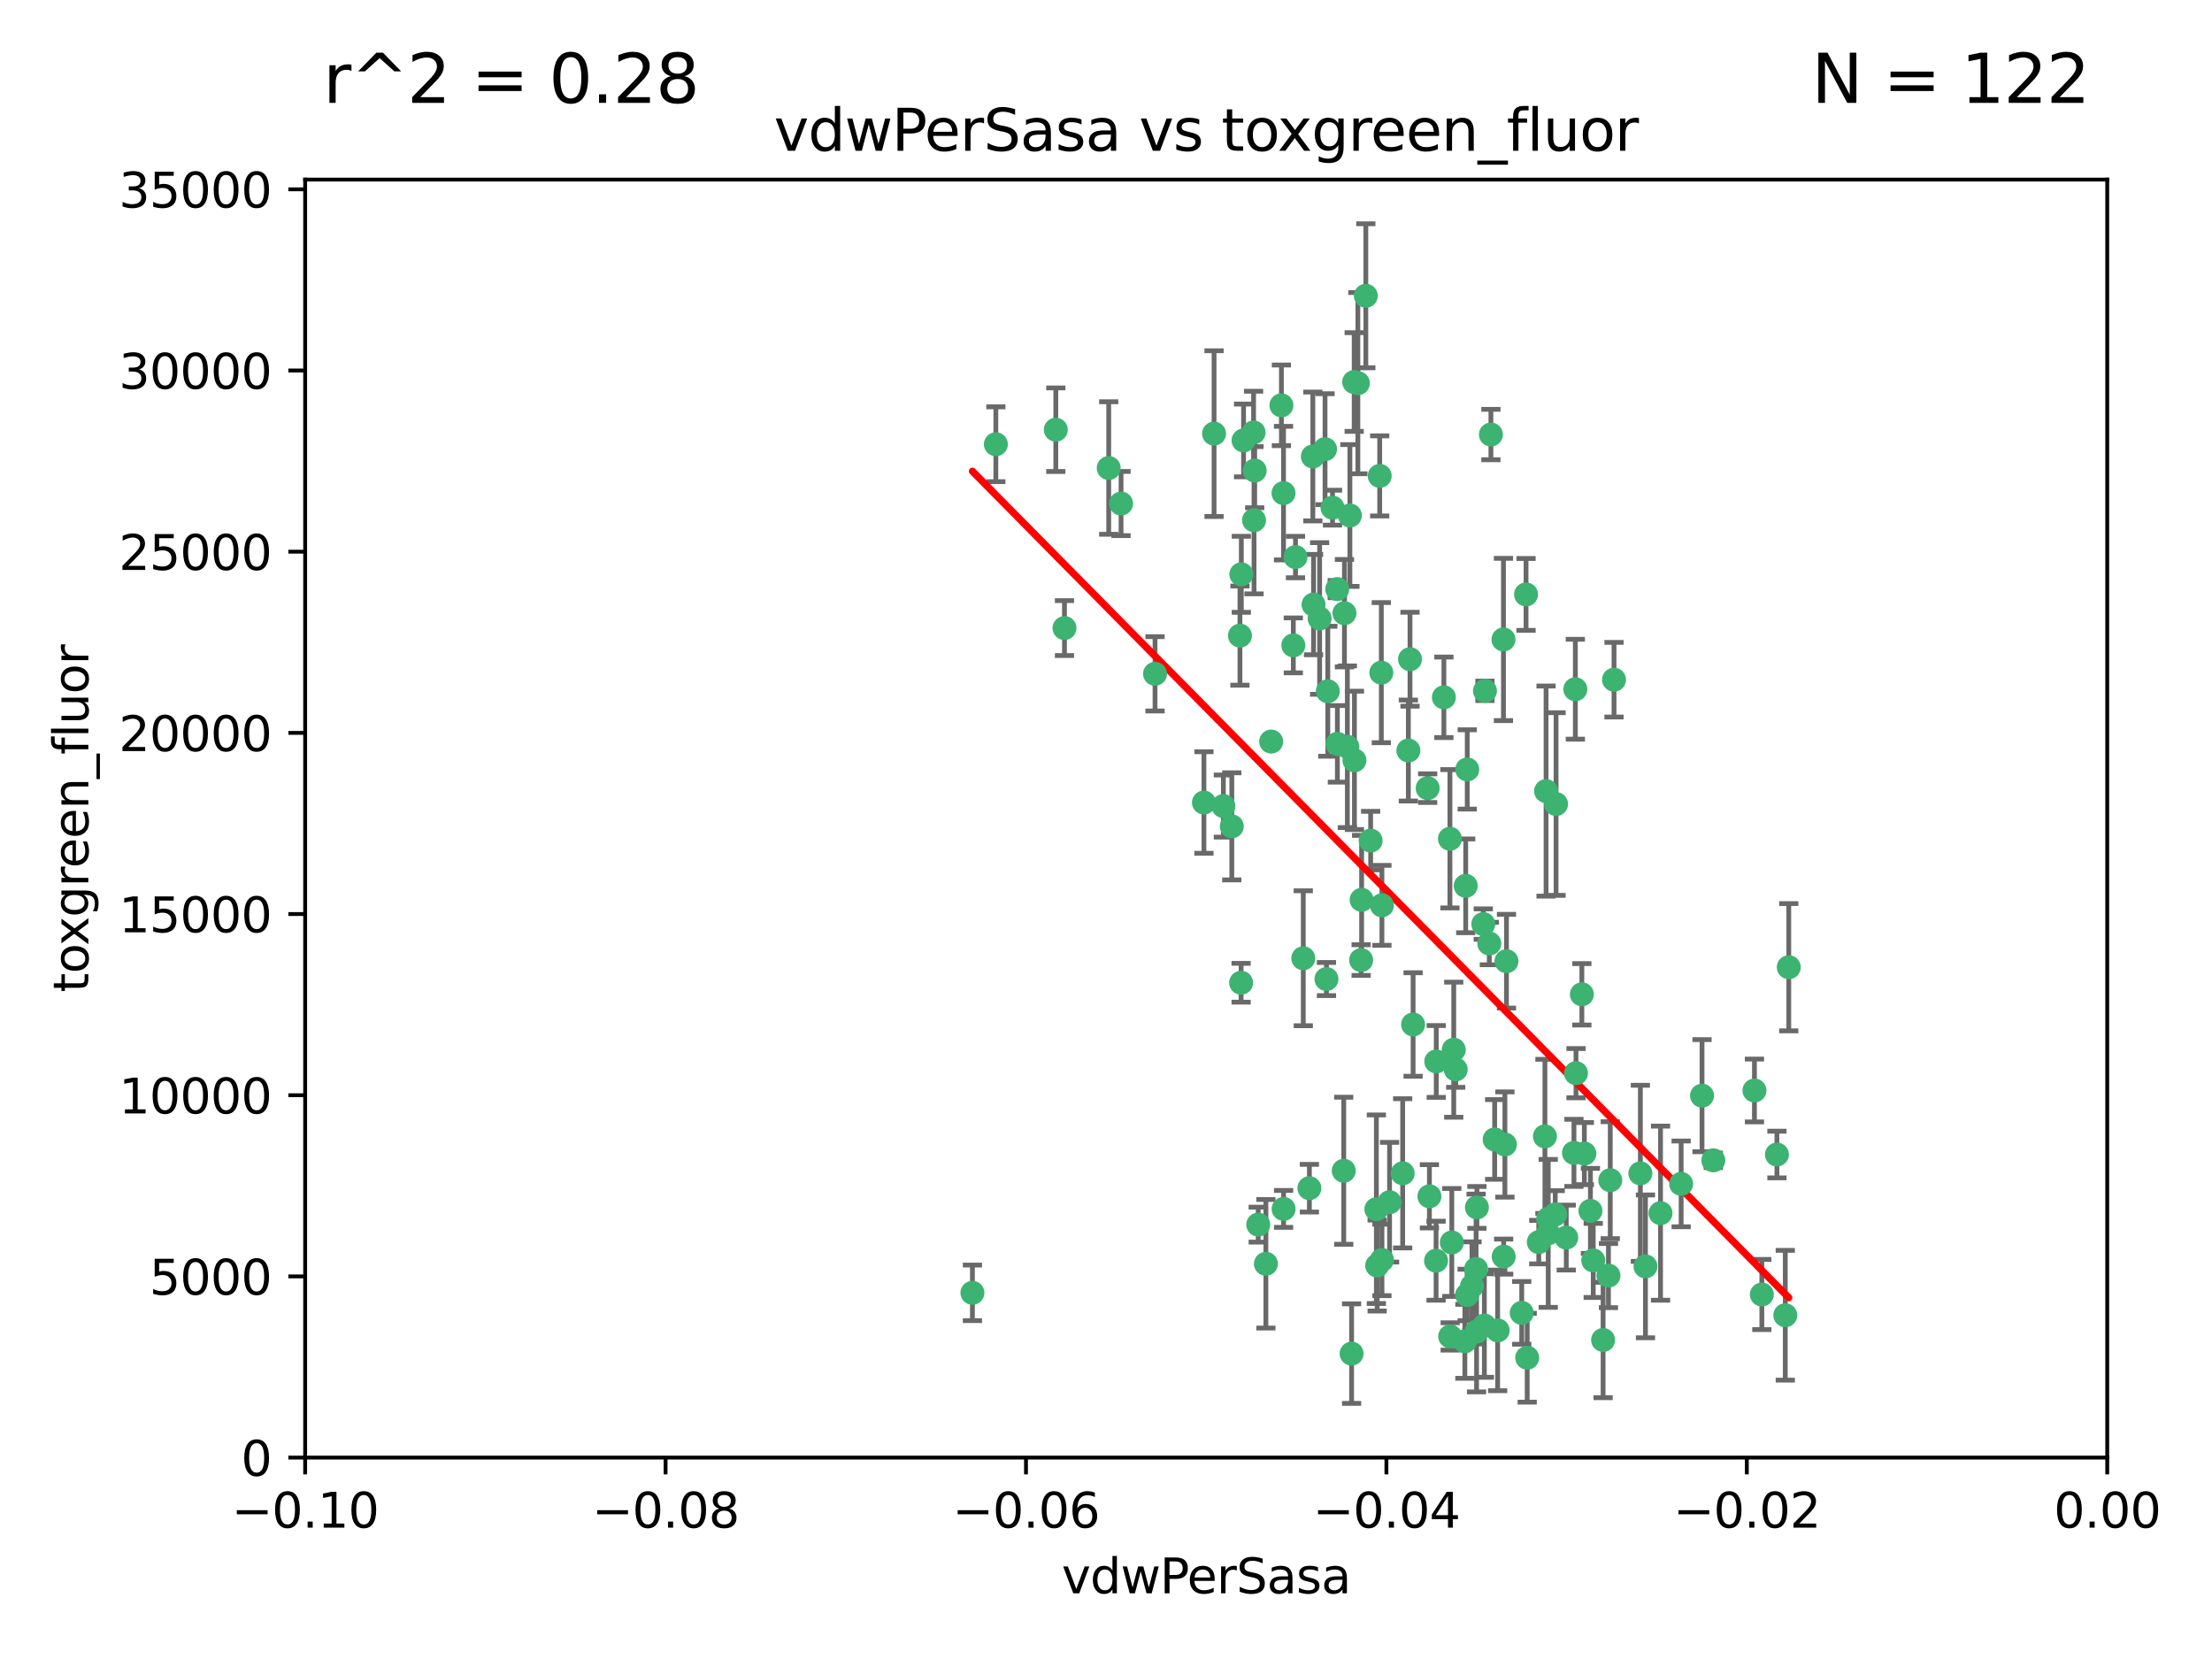 <?xml version="1.0" encoding="utf-8" standalone="no"?>
<!DOCTYPE svg PUBLIC "-//W3C//DTD SVG 1.1//EN"
  "http://www.w3.org/Graphics/SVG/1.1/DTD/svg11.dtd">
<svg xmlns:xlink="http://www.w3.org/1999/xlink" width="460.8pt" height="345.6pt" viewBox="0 0 460.8 345.6" xmlns="http://www.w3.org/2000/svg" version="1.1">
 <defs>
  <style type="text/css">*{stroke-linejoin: round; stroke-linecap: butt}</style>
 </defs>
 <g id="figure_1">
  <g id="patch_1">
   <path d="M 0 345.6 
L 460.8 345.6 
L 460.8 0 
L 0 0 
z
" style="fill: #ffffff"/>
  </g>
  <g id="axes_1">
   <g id="patch_2">
    <path d="M 63.571 303.64 
L 438.975 303.64 
L 438.975 37.411 
L 63.571 37.411 
z
" style="fill: #ffffff"/>
   </g>
   <g id="PathCollection_1">
    <defs>
     <path id="m07e72bb234" d="M 0 1.118 
C 0.297 1.118 0.581 1 0.791 0.791 
C 1 0.581 1.118 0.297 1.118 0 
C 1.118 -0.297 1 -0.581 0.791 -0.791 
C 0.581 -1 0.297 -1.118 0 -1.118 
C -0.297 -1.118 -0.581 -1 -0.791 -0.791 
C -1 -0.581 -1.118 -0.297 -1.118 0 
C -1.118 0.297 -1 0.581 -0.791 0.791 
C -0.581 1 -0.297 1.118 0 1.118 
z
" style="stroke: #3cb371"/>
    </defs>
    <g clip-path="url(#pe126ab37ae)">
     <use xlink:href="#m07e72bb234" x="261.374" y="98.026" style="fill: #3cb371; stroke: #3cb371"/>
     <use xlink:href="#m07e72bb234" x="273.49" y="95.094" style="fill: #3cb371; stroke: #3cb371"/>
     <use xlink:href="#m07e72bb234" x="219.944" y="89.516" style="fill: #3cb371; stroke: #3cb371"/>
     <use xlink:href="#m07e72bb234" x="282.1" y="79.578" style="fill: #3cb371; stroke: #3cb371"/>
     <use xlink:href="#m07e72bb234" x="269.875" y="116.045" style="fill: #3cb371; stroke: #3cb371"/>
     <use xlink:href="#m07e72bb234" x="267.381" y="102.727" style="fill: #3cb371; stroke: #3cb371"/>
     <use xlink:href="#m07e72bb234" x="274.902" y="128.839" style="fill: #3cb371; stroke: #3cb371"/>
     <use xlink:href="#m07e72bb234" x="293.731" y="137.321" style="fill: #3cb371; stroke: #3cb371"/>
     <use xlink:href="#m07e72bb234" x="282.152" y="158.394" style="fill: #3cb371; stroke: #3cb371"/>
     <use xlink:href="#m07e72bb234" x="259.057" y="91.754" style="fill: #3cb371; stroke: #3cb371"/>
     <use xlink:href="#m07e72bb234" x="273.633" y="125.947" style="fill: #3cb371; stroke: #3cb371"/>
     <use xlink:href="#m07e72bb234" x="264.81" y="154.483" style="fill: #3cb371; stroke: #3cb371"/>
     <use xlink:href="#m07e72bb234" x="281.206" y="107.386" style="fill: #3cb371; stroke: #3cb371"/>
     <use xlink:href="#m07e72bb234" x="258.59" y="119.635" style="fill: #3cb371; stroke: #3cb371"/>
     <use xlink:href="#m07e72bb234" x="282.869" y="79.819" style="fill: #3cb371; stroke: #3cb371"/>
     <use xlink:href="#m07e72bb234" x="278.572" y="122.72" style="fill: #3cb371; stroke: #3cb371"/>
     <use xlink:href="#m07e72bb234" x="276.328" y="203.953" style="fill: #3cb371; stroke: #3cb371"/>
     <use xlink:href="#m07e72bb234" x="269.423" y="134.443" style="fill: #3cb371; stroke: #3cb371"/>
     <use xlink:href="#m07e72bb234" x="261.143" y="90.084" style="fill: #3cb371; stroke: #3cb371"/>
     <use xlink:href="#m07e72bb234" x="278.602" y="154.954" style="fill: #3cb371; stroke: #3cb371"/>
     <use xlink:href="#m07e72bb234" x="233.536" y="104.896" style="fill: #3cb371; stroke: #3cb371"/>
     <use xlink:href="#m07e72bb234" x="293.388" y="156.348" style="fill: #3cb371; stroke: #3cb371"/>
     <use xlink:href="#m07e72bb234" x="277.586" y="105.756" style="fill: #3cb371; stroke: #3cb371"/>
     <use xlink:href="#m07e72bb234" x="230.966" y="97.498" style="fill: #3cb371; stroke: #3cb371"/>
     <use xlink:href="#m07e72bb234" x="207.456" y="92.545" style="fill: #3cb371; stroke: #3cb371"/>
     <use xlink:href="#m07e72bb234" x="309.343" y="143.916" style="fill: #3cb371; stroke: #3cb371"/>
     <use xlink:href="#m07e72bb234" x="252.908" y="90.332" style="fill: #3cb371; stroke: #3cb371"/>
     <use xlink:href="#m07e72bb234" x="283.547" y="200.005" style="fill: #3cb371; stroke: #3cb371"/>
     <use xlink:href="#m07e72bb234" x="221.75" y="130.84" style="fill: #3cb371; stroke: #3cb371"/>
     <use xlink:href="#m07e72bb234" x="262.111" y="255.109" style="fill: #3cb371; stroke: #3cb371"/>
     <use xlink:href="#m07e72bb234" x="271.497" y="199.62" style="fill: #3cb371; stroke: #3cb371"/>
     <use xlink:href="#m07e72bb234" x="261.237" y="108.373" style="fill: #3cb371; stroke: #3cb371"/>
     <use xlink:href="#m07e72bb234" x="240.614" y="140.37" style="fill: #3cb371; stroke: #3cb371"/>
     <use xlink:href="#m07e72bb234" x="250.802" y="167.179" style="fill: #3cb371; stroke: #3cb371"/>
     <use xlink:href="#m07e72bb234" x="254.852" y="167.916" style="fill: #3cb371; stroke: #3cb371"/>
     <use xlink:href="#m07e72bb234" x="276.03" y="93.572" style="fill: #3cb371; stroke: #3cb371"/>
     <use xlink:href="#m07e72bb234" x="280.072" y="127.738" style="fill: #3cb371; stroke: #3cb371"/>
     <use xlink:href="#m07e72bb234" x="300.789" y="145.262" style="fill: #3cb371; stroke: #3cb371"/>
     <use xlink:href="#m07e72bb234" x="283.648" y="187.448" style="fill: #3cb371; stroke: #3cb371"/>
     <use xlink:href="#m07e72bb234" x="287.754" y="140.122" style="fill: #3cb371; stroke: #3cb371"/>
     <use xlink:href="#m07e72bb234" x="279.927" y="243.887" style="fill: #3cb371; stroke: #3cb371"/>
     <use xlink:href="#m07e72bb234" x="284.527" y="61.614" style="fill: #3cb371; stroke: #3cb371"/>
     <use xlink:href="#m07e72bb234" x="287.876" y="188.597" style="fill: #3cb371; stroke: #3cb371"/>
     <use xlink:href="#m07e72bb234" x="266.94" y="84.44" style="fill: #3cb371; stroke: #3cb371"/>
     <use xlink:href="#m07e72bb234" x="258.305" y="132.411" style="fill: #3cb371; stroke: #3cb371"/>
     <use xlink:href="#m07e72bb234" x="309.22" y="276.134" style="fill: #3cb371; stroke: #3cb371"/>
     <use xlink:href="#m07e72bb234" x="322.524" y="253.893" style="fill: #3cb371; stroke: #3cb371"/>
     <use xlink:href="#m07e72bb234" x="272.771" y="247.522" style="fill: #3cb371; stroke: #3cb371"/>
     <use xlink:href="#m07e72bb234" x="287.416" y="99.14" style="fill: #3cb371; stroke: #3cb371"/>
     <use xlink:href="#m07e72bb234" x="258.546" y="204.723" style="fill: #3cb371; stroke: #3cb371"/>
     <use xlink:href="#m07e72bb234" x="297.408" y="164.19" style="fill: #3cb371; stroke: #3cb371"/>
     <use xlink:href="#m07e72bb234" x="280.68" y="155.561" style="fill: #3cb371; stroke: #3cb371"/>
     <use xlink:href="#m07e72bb234" x="276.606" y="143.999" style="fill: #3cb371; stroke: #3cb371"/>
     <use xlink:href="#m07e72bb234" x="289.472" y="250.441" style="fill: #3cb371; stroke: #3cb371"/>
     <use xlink:href="#m07e72bb234" x="256.606" y="172.143" style="fill: #3cb371; stroke: #3cb371"/>
     <use xlink:href="#m07e72bb234" x="313.198" y="133.213" style="fill: #3cb371; stroke: #3cb371"/>
     <use xlink:href="#m07e72bb234" x="310.584" y="90.523" style="fill: #3cb371; stroke: #3cb371"/>
     <use xlink:href="#m07e72bb234" x="281.561" y="281.982" style="fill: #3cb371; stroke: #3cb371"/>
     <use xlink:href="#m07e72bb234" x="286.888" y="263.634" style="fill: #3cb371; stroke: #3cb371"/>
     <use xlink:href="#m07e72bb234" x="305.654" y="160.289" style="fill: #3cb371; stroke: #3cb371"/>
     <use xlink:href="#m07e72bb234" x="302.099" y="278.401" style="fill: #3cb371; stroke: #3cb371"/>
     <use xlink:href="#m07e72bb234" x="202.573" y="269.321" style="fill: #3cb371; stroke: #3cb371"/>
     <use xlink:href="#m07e72bb234" x="310.249" y="196.552" style="fill: #3cb371; stroke: #3cb371"/>
     <use xlink:href="#m07e72bb234" x="286.723" y="251.902" style="fill: #3cb371; stroke: #3cb371"/>
     <use xlink:href="#m07e72bb234" x="263.709" y="263.272" style="fill: #3cb371; stroke: #3cb371"/>
     <use xlink:href="#m07e72bb234" x="299.198" y="221.118" style="fill: #3cb371; stroke: #3cb371"/>
     <use xlink:href="#m07e72bb234" x="302.048" y="174.728" style="fill: #3cb371; stroke: #3cb371"/>
     <use xlink:href="#m07e72bb234" x="311.365" y="237.366" style="fill: #3cb371; stroke: #3cb371"/>
     <use xlink:href="#m07e72bb234" x="292.202" y="244.424" style="fill: #3cb371; stroke: #3cb371"/>
     <use xlink:href="#m07e72bb234" x="307.497" y="264.357" style="fill: #3cb371; stroke: #3cb371"/>
     <use xlink:href="#m07e72bb234" x="336.23" y="141.593" style="fill: #3cb371; stroke: #3cb371"/>
     <use xlink:href="#m07e72bb234" x="285.529" y="175.112" style="fill: #3cb371; stroke: #3cb371"/>
     <use xlink:href="#m07e72bb234" x="305.633" y="269.764" style="fill: #3cb371; stroke: #3cb371"/>
     <use xlink:href="#m07e72bb234" x="329.53" y="207.131" style="fill: #3cb371; stroke: #3cb371"/>
     <use xlink:href="#m07e72bb234" x="308.999" y="192.502" style="fill: #3cb371; stroke: #3cb371"/>
     <use xlink:href="#m07e72bb234" x="307.667" y="251.524" style="fill: #3cb371; stroke: #3cb371"/>
     <use xlink:href="#m07e72bb234" x="321.836" y="236.725" style="fill: #3cb371; stroke: #3cb371"/>
     <use xlink:href="#m07e72bb234" x="322.525" y="256.937" style="fill: #3cb371; stroke: #3cb371"/>
     <use xlink:href="#m07e72bb234" x="302.839" y="218.674" style="fill: #3cb371; stroke: #3cb371"/>
     <use xlink:href="#m07e72bb234" x="322.074" y="164.794" style="fill: #3cb371; stroke: #3cb371"/>
     <use xlink:href="#m07e72bb234" x="313.244" y="261.772" style="fill: #3cb371; stroke: #3cb371"/>
     <use xlink:href="#m07e72bb234" x="299.16" y="262.628" style="fill: #3cb371; stroke: #3cb371"/>
     <use xlink:href="#m07e72bb234" x="331.902" y="262.571" style="fill: #3cb371; stroke: #3cb371"/>
     <use xlink:href="#m07e72bb234" x="287.886" y="262.474" style="fill: #3cb371; stroke: #3cb371"/>
     <use xlink:href="#m07e72bb234" x="328.173" y="143.576" style="fill: #3cb371; stroke: #3cb371"/>
     <use xlink:href="#m07e72bb234" x="326.28" y="257.808" style="fill: #3cb371; stroke: #3cb371"/>
     <use xlink:href="#m07e72bb234" x="313.826" y="200.236" style="fill: #3cb371; stroke: #3cb371"/>
     <use xlink:href="#m07e72bb234" x="335.446" y="245.856" style="fill: #3cb371; stroke: #3cb371"/>
     <use xlink:href="#m07e72bb234" x="313.499" y="238.42" style="fill: #3cb371; stroke: #3cb371"/>
     <use xlink:href="#m07e72bb234" x="331.314" y="252.246" style="fill: #3cb371; stroke: #3cb371"/>
     <use xlink:href="#m07e72bb234" x="370.167" y="240.511" style="fill: #3cb371; stroke: #3cb371"/>
     <use xlink:href="#m07e72bb234" x="327.882" y="240.162" style="fill: #3cb371; stroke: #3cb371"/>
     <use xlink:href="#m07e72bb234" x="302.438" y="258.827" style="fill: #3cb371; stroke: #3cb371"/>
     <use xlink:href="#m07e72bb234" x="267.397" y="251.838" style="fill: #3cb371; stroke: #3cb371"/>
     <use xlink:href="#m07e72bb234" x="305.159" y="279.423" style="fill: #3cb371; stroke: #3cb371"/>
     <use xlink:href="#m07e72bb234" x="324.157" y="167.495" style="fill: #3cb371; stroke: #3cb371"/>
     <use xlink:href="#m07e72bb234" x="345.919" y="252.723" style="fill: #3cb371; stroke: #3cb371"/>
     <use xlink:href="#m07e72bb234" x="328.308" y="223.562" style="fill: #3cb371; stroke: #3cb371"/>
     <use xlink:href="#m07e72bb234" x="341.718" y="244.428" style="fill: #3cb371; stroke: #3cb371"/>
     <use xlink:href="#m07e72bb234" x="318.143" y="282.837" style="fill: #3cb371; stroke: #3cb371"/>
     <use xlink:href="#m07e72bb234" x="297.774" y="249.211" style="fill: #3cb371; stroke: #3cb371"/>
     <use xlink:href="#m07e72bb234" x="365.484" y="227.169" style="fill: #3cb371; stroke: #3cb371"/>
     <use xlink:href="#m07e72bb234" x="371.909" y="273.991" style="fill: #3cb371; stroke: #3cb371"/>
     <use xlink:href="#m07e72bb234" x="317.903" y="123.828" style="fill: #3cb371; stroke: #3cb371"/>
     <use xlink:href="#m07e72bb234" x="330.048" y="240.314" style="fill: #3cb371; stroke: #3cb371"/>
     <use xlink:href="#m07e72bb234" x="307.593" y="277.409" style="fill: #3cb371; stroke: #3cb371"/>
     <use xlink:href="#m07e72bb234" x="356.911" y="241.718" style="fill: #3cb371; stroke: #3cb371"/>
     <use xlink:href="#m07e72bb234" x="333.956" y="279.141" style="fill: #3cb371; stroke: #3cb371"/>
     <use xlink:href="#m07e72bb234" x="323.985" y="252.978" style="fill: #3cb371; stroke: #3cb371"/>
     <use xlink:href="#m07e72bb234" x="367.024" y="269.669" style="fill: #3cb371; stroke: #3cb371"/>
     <use xlink:href="#m07e72bb234" x="303.252" y="222.785" style="fill: #3cb371; stroke: #3cb371"/>
     <use xlink:href="#m07e72bb234" x="335.07" y="265.728" style="fill: #3cb371; stroke: #3cb371"/>
     <use xlink:href="#m07e72bb234" x="317.005" y="273.493" style="fill: #3cb371; stroke: #3cb371"/>
     <use xlink:href="#m07e72bb234" x="311.989" y="277.145" style="fill: #3cb371; stroke: #3cb371"/>
     <use xlink:href="#m07e72bb234" x="372.634" y="201.488" style="fill: #3cb371; stroke: #3cb371"/>
     <use xlink:href="#m07e72bb234" x="342.78" y="263.81" style="fill: #3cb371; stroke: #3cb371"/>
     <use xlink:href="#m07e72bb234" x="305.333" y="184.534" style="fill: #3cb371; stroke: #3cb371"/>
     <use xlink:href="#m07e72bb234" x="320.553" y="258.759" style="fill: #3cb371; stroke: #3cb371"/>
     <use xlink:href="#m07e72bb234" x="350.214" y="246.624" style="fill: #3cb371; stroke: #3cb371"/>
     <use xlink:href="#m07e72bb234" x="306.642" y="267.91" style="fill: #3cb371; stroke: #3cb371"/>
     <use xlink:href="#m07e72bb234" x="294.374" y="213.42" style="fill: #3cb371; stroke: #3cb371"/>
     <use xlink:href="#m07e72bb234" x="354.563" y="228.248" style="fill: #3cb371; stroke: #3cb371"/>
    </g>
   </g>
   <g id="matplotlib.axis_1">
    <g id="xtick_1">
     <g id="line2d_1">
      <defs>
       <path id="m26225338e2" d="M 0 0 
L 0 3.5 
" style="stroke: #000000; stroke-width: 0.8"/>
      </defs>
      <g>
       <use xlink:href="#m26225338e2" x="63.571" y="303.64" style="stroke: #000000; stroke-width: 0.8"/>
      </g>
     </g>
     <g id="text_1">
      <!-- −0.10 -->
      <g transform="translate(48.249 318.238)scale(0.1 -0.1)">
       <defs>
        <path id="DejaVuSans-2212" d="M 678 2272 
L 4684 2272 
L 4684 1741 
L 678 1741 
L 678 2272 
z
" transform="scale(0.016)"/>
        <path id="DejaVuSans-30" d="M 2034 4250 
Q 1547 4250 1301 3770 
Q 1056 3291 1056 2328 
Q 1056 1369 1301 889 
Q 1547 409 2034 409 
Q 2525 409 2770 889 
Q 3016 1369 3016 2328 
Q 3016 3291 2770 3770 
Q 2525 4250 2034 4250 
z
M 2034 4750 
Q 2819 4750 3233 4129 
Q 3647 3509 3647 2328 
Q 3647 1150 3233 529 
Q 2819 -91 2034 -91 
Q 1250 -91 836 529 
Q 422 1150 422 2328 
Q 422 3509 836 4129 
Q 1250 4750 2034 4750 
z
" transform="scale(0.016)"/>
        <path id="DejaVuSans-2e" d="M 684 794 
L 1344 794 
L 1344 0 
L 684 0 
L 684 794 
z
" transform="scale(0.016)"/>
        <path id="DejaVuSans-31" d="M 794 531 
L 1825 531 
L 1825 4091 
L 703 3866 
L 703 4441 
L 1819 4666 
L 2450 4666 
L 2450 531 
L 3481 531 
L 3481 0 
L 794 0 
L 794 531 
z
" transform="scale(0.016)"/>
       </defs>
       <use xlink:href="#DejaVuSans-2212"/>
       <use xlink:href="#DejaVuSans-30" x="83.789"/>
       <use xlink:href="#DejaVuSans-2e" x="147.412"/>
       <use xlink:href="#DejaVuSans-31" x="179.199"/>
       <use xlink:href="#DejaVuSans-30" x="242.822"/>
      </g>
     </g>
    </g>
    <g id="xtick_2">
     <g id="line2d_2">
      <g>
       <use xlink:href="#m26225338e2" x="138.652" y="303.64" style="stroke: #000000; stroke-width: 0.8"/>
      </g>
     </g>
     <g id="text_2">
      <!-- −0.08 -->
      <g transform="translate(123.329 318.238)scale(0.1 -0.1)">
       <defs>
        <path id="DejaVuSans-38" d="M 2034 2216 
Q 1584 2216 1326 1975 
Q 1069 1734 1069 1313 
Q 1069 891 1326 650 
Q 1584 409 2034 409 
Q 2484 409 2743 651 
Q 3003 894 3003 1313 
Q 3003 1734 2745 1975 
Q 2488 2216 2034 2216 
z
M 1403 2484 
Q 997 2584 770 2862 
Q 544 3141 544 3541 
Q 544 4100 942 4425 
Q 1341 4750 2034 4750 
Q 2731 4750 3128 4425 
Q 3525 4100 3525 3541 
Q 3525 3141 3298 2862 
Q 3072 2584 2669 2484 
Q 3125 2378 3379 2068 
Q 3634 1759 3634 1313 
Q 3634 634 3220 271 
Q 2806 -91 2034 -91 
Q 1263 -91 848 271 
Q 434 634 434 1313 
Q 434 1759 690 2068 
Q 947 2378 1403 2484 
z
M 1172 3481 
Q 1172 3119 1398 2916 
Q 1625 2713 2034 2713 
Q 2441 2713 2670 2916 
Q 2900 3119 2900 3481 
Q 2900 3844 2670 4047 
Q 2441 4250 2034 4250 
Q 1625 4250 1398 4047 
Q 1172 3844 1172 3481 
z
" transform="scale(0.016)"/>
       </defs>
       <use xlink:href="#DejaVuSans-2212"/>
       <use xlink:href="#DejaVuSans-30" x="83.789"/>
       <use xlink:href="#DejaVuSans-2e" x="147.412"/>
       <use xlink:href="#DejaVuSans-30" x="179.199"/>
       <use xlink:href="#DejaVuSans-38" x="242.822"/>
      </g>
     </g>
    </g>
    <g id="xtick_3">
     <g id="line2d_3">
      <g>
       <use xlink:href="#m26225338e2" x="213.733" y="303.64" style="stroke: #000000; stroke-width: 0.8"/>
      </g>
     </g>
     <g id="text_3">
      <!-- −0.06 -->
      <g transform="translate(198.41 318.238)scale(0.1 -0.1)">
       <defs>
        <path id="DejaVuSans-36" d="M 2113 2584 
Q 1688 2584 1439 2293 
Q 1191 2003 1191 1497 
Q 1191 994 1439 701 
Q 1688 409 2113 409 
Q 2538 409 2786 701 
Q 3034 994 3034 1497 
Q 3034 2003 2786 2293 
Q 2538 2584 2113 2584 
z
M 3366 4563 
L 3366 3988 
Q 3128 4100 2886 4159 
Q 2644 4219 2406 4219 
Q 1781 4219 1451 3797 
Q 1122 3375 1075 2522 
Q 1259 2794 1537 2939 
Q 1816 3084 2150 3084 
Q 2853 3084 3261 2657 
Q 3669 2231 3669 1497 
Q 3669 778 3244 343 
Q 2819 -91 2113 -91 
Q 1303 -91 875 529 
Q 447 1150 447 2328 
Q 447 3434 972 4092 
Q 1497 4750 2381 4750 
Q 2619 4750 2861 4703 
Q 3103 4656 3366 4563 
z
" transform="scale(0.016)"/>
       </defs>
       <use xlink:href="#DejaVuSans-2212"/>
       <use xlink:href="#DejaVuSans-30" x="83.789"/>
       <use xlink:href="#DejaVuSans-2e" x="147.412"/>
       <use xlink:href="#DejaVuSans-30" x="179.199"/>
       <use xlink:href="#DejaVuSans-36" x="242.822"/>
      </g>
     </g>
    </g>
    <g id="xtick_4">
     <g id="line2d_4">
      <g>
       <use xlink:href="#m26225338e2" x="288.813" y="303.64" style="stroke: #000000; stroke-width: 0.8"/>
      </g>
     </g>
     <g id="text_4">
      <!-- −0.04 -->
      <g transform="translate(273.491 318.238)scale(0.1 -0.1)">
       <defs>
        <path id="DejaVuSans-34" d="M 2419 4116 
L 825 1625 
L 2419 1625 
L 2419 4116 
z
M 2253 4666 
L 3047 4666 
L 3047 1625 
L 3713 1625 
L 3713 1100 
L 3047 1100 
L 3047 0 
L 2419 0 
L 2419 1100 
L 313 1100 
L 313 1709 
L 2253 4666 
z
" transform="scale(0.016)"/>
       </defs>
       <use xlink:href="#DejaVuSans-2212"/>
       <use xlink:href="#DejaVuSans-30" x="83.789"/>
       <use xlink:href="#DejaVuSans-2e" x="147.412"/>
       <use xlink:href="#DejaVuSans-30" x="179.199"/>
       <use xlink:href="#DejaVuSans-34" x="242.822"/>
      </g>
     </g>
    </g>
    <g id="xtick_5">
     <g id="line2d_5">
      <g>
       <use xlink:href="#m26225338e2" x="363.894" y="303.64" style="stroke: #000000; stroke-width: 0.8"/>
      </g>
     </g>
     <g id="text_5">
      <!-- −0.02 -->
      <g transform="translate(348.572 318.238)scale(0.1 -0.1)">
       <defs>
        <path id="DejaVuSans-32" d="M 1228 531 
L 3431 531 
L 3431 0 
L 469 0 
L 469 531 
Q 828 903 1448 1529 
Q 2069 2156 2228 2338 
Q 2531 2678 2651 2914 
Q 2772 3150 2772 3378 
Q 2772 3750 2511 3984 
Q 2250 4219 1831 4219 
Q 1534 4219 1204 4116 
Q 875 4013 500 3803 
L 500 4441 
Q 881 4594 1212 4672 
Q 1544 4750 1819 4750 
Q 2544 4750 2975 4387 
Q 3406 4025 3406 3419 
Q 3406 3131 3298 2873 
Q 3191 2616 2906 2266 
Q 2828 2175 2409 1742 
Q 1991 1309 1228 531 
z
" transform="scale(0.016)"/>
       </defs>
       <use xlink:href="#DejaVuSans-2212"/>
       <use xlink:href="#DejaVuSans-30" x="83.789"/>
       <use xlink:href="#DejaVuSans-2e" x="147.412"/>
       <use xlink:href="#DejaVuSans-30" x="179.199"/>
       <use xlink:href="#DejaVuSans-32" x="242.822"/>
      </g>
     </g>
    </g>
    <g id="xtick_6">
     <g id="line2d_6">
      <g>
       <use xlink:href="#m26225338e2" x="438.975" y="303.64" style="stroke: #000000; stroke-width: 0.8"/>
      </g>
     </g>
     <g id="text_6">
      <!-- 0.00 -->
      <g transform="translate(427.842 318.238)scale(0.1 -0.1)">
       <use xlink:href="#DejaVuSans-30"/>
       <use xlink:href="#DejaVuSans-2e" x="63.623"/>
       <use xlink:href="#DejaVuSans-30" x="95.41"/>
       <use xlink:href="#DejaVuSans-30" x="159.033"/>
      </g>
     </g>
    </g>
    <g id="text_7">
     <!-- vdwPerSasa -->
     <g transform="translate(221.178 331.917)scale(0.1 -0.1)">
      <defs>
       <path id="DejaVuSans-76" d="M 191 3500 
L 800 3500 
L 1894 563 
L 2988 3500 
L 3597 3500 
L 2284 0 
L 1503 0 
L 191 3500 
z
" transform="scale(0.016)"/>
       <path id="DejaVuSans-64" d="M 2906 2969 
L 2906 4863 
L 3481 4863 
L 3481 0 
L 2906 0 
L 2906 525 
Q 2725 213 2448 61 
Q 2172 -91 1784 -91 
Q 1150 -91 751 415 
Q 353 922 353 1747 
Q 353 2572 751 3078 
Q 1150 3584 1784 3584 
Q 2172 3584 2448 3432 
Q 2725 3281 2906 2969 
z
M 947 1747 
Q 947 1113 1208 752 
Q 1469 391 1925 391 
Q 2381 391 2643 752 
Q 2906 1113 2906 1747 
Q 2906 2381 2643 2742 
Q 2381 3103 1925 3103 
Q 1469 3103 1208 2742 
Q 947 2381 947 1747 
z
" transform="scale(0.016)"/>
       <path id="DejaVuSans-77" d="M 269 3500 
L 844 3500 
L 1563 769 
L 2278 3500 
L 2956 3500 
L 3675 769 
L 4391 3500 
L 4966 3500 
L 4050 0 
L 3372 0 
L 2619 2869 
L 1863 0 
L 1184 0 
L 269 3500 
z
" transform="scale(0.016)"/>
       <path id="DejaVuSans-50" d="M 1259 4147 
L 1259 2394 
L 2053 2394 
Q 2494 2394 2734 2622 
Q 2975 2850 2975 3272 
Q 2975 3691 2734 3919 
Q 2494 4147 2053 4147 
L 1259 4147 
z
M 628 4666 
L 2053 4666 
Q 2838 4666 3239 4311 
Q 3641 3956 3641 3272 
Q 3641 2581 3239 2228 
Q 2838 1875 2053 1875 
L 1259 1875 
L 1259 0 
L 628 0 
L 628 4666 
z
" transform="scale(0.016)"/>
       <path id="DejaVuSans-65" d="M 3597 1894 
L 3597 1613 
L 953 1613 
Q 991 1019 1311 708 
Q 1631 397 2203 397 
Q 2534 397 2845 478 
Q 3156 559 3463 722 
L 3463 178 
Q 3153 47 2828 -22 
Q 2503 -91 2169 -91 
Q 1331 -91 842 396 
Q 353 884 353 1716 
Q 353 2575 817 3079 
Q 1281 3584 2069 3584 
Q 2775 3584 3186 3129 
Q 3597 2675 3597 1894 
z
M 3022 2063 
Q 3016 2534 2758 2815 
Q 2500 3097 2075 3097 
Q 1594 3097 1305 2825 
Q 1016 2553 972 2059 
L 3022 2063 
z
" transform="scale(0.016)"/>
       <path id="DejaVuSans-72" d="M 2631 2963 
Q 2534 3019 2420 3045 
Q 2306 3072 2169 3072 
Q 1681 3072 1420 2755 
Q 1159 2438 1159 1844 
L 1159 0 
L 581 0 
L 581 3500 
L 1159 3500 
L 1159 2956 
Q 1341 3275 1631 3429 
Q 1922 3584 2338 3584 
Q 2397 3584 2469 3576 
Q 2541 3569 2628 3553 
L 2631 2963 
z
" transform="scale(0.016)"/>
       <path id="DejaVuSans-53" d="M 3425 4513 
L 3425 3897 
Q 3066 4069 2747 4153 
Q 2428 4238 2131 4238 
Q 1616 4238 1336 4038 
Q 1056 3838 1056 3469 
Q 1056 3159 1242 3001 
Q 1428 2844 1947 2747 
L 2328 2669 
Q 3034 2534 3370 2195 
Q 3706 1856 3706 1288 
Q 3706 609 3251 259 
Q 2797 -91 1919 -91 
Q 1588 -91 1214 -16 
Q 841 59 441 206 
L 441 856 
Q 825 641 1194 531 
Q 1563 422 1919 422 
Q 2459 422 2753 634 
Q 3047 847 3047 1241 
Q 3047 1584 2836 1778 
Q 2625 1972 2144 2069 
L 1759 2144 
Q 1053 2284 737 2584 
Q 422 2884 422 3419 
Q 422 4038 858 4394 
Q 1294 4750 2059 4750 
Q 2388 4750 2728 4690 
Q 3069 4631 3425 4513 
z
" transform="scale(0.016)"/>
       <path id="DejaVuSans-61" d="M 2194 1759 
Q 1497 1759 1228 1600 
Q 959 1441 959 1056 
Q 959 750 1161 570 
Q 1363 391 1709 391 
Q 2188 391 2477 730 
Q 2766 1069 2766 1631 
L 2766 1759 
L 2194 1759 
z
M 3341 1997 
L 3341 0 
L 2766 0 
L 2766 531 
Q 2569 213 2275 61 
Q 1981 -91 1556 -91 
Q 1019 -91 701 211 
Q 384 513 384 1019 
Q 384 1609 779 1909 
Q 1175 2209 1959 2209 
L 2766 2209 
L 2766 2266 
Q 2766 2663 2505 2880 
Q 2244 3097 1772 3097 
Q 1472 3097 1187 3025 
Q 903 2953 641 2809 
L 641 3341 
Q 956 3463 1253 3523 
Q 1550 3584 1831 3584 
Q 2591 3584 2966 3190 
Q 3341 2797 3341 1997 
z
" transform="scale(0.016)"/>
       <path id="DejaVuSans-73" d="M 2834 3397 
L 2834 2853 
Q 2591 2978 2328 3040 
Q 2066 3103 1784 3103 
Q 1356 3103 1142 2972 
Q 928 2841 928 2578 
Q 928 2378 1081 2264 
Q 1234 2150 1697 2047 
L 1894 2003 
Q 2506 1872 2764 1633 
Q 3022 1394 3022 966 
Q 3022 478 2636 193 
Q 2250 -91 1575 -91 
Q 1294 -91 989 -36 
Q 684 19 347 128 
L 347 722 
Q 666 556 975 473 
Q 1284 391 1588 391 
Q 1994 391 2212 530 
Q 2431 669 2431 922 
Q 2431 1156 2273 1281 
Q 2116 1406 1581 1522 
L 1381 1569 
Q 847 1681 609 1914 
Q 372 2147 372 2553 
Q 372 3047 722 3315 
Q 1072 3584 1716 3584 
Q 2034 3584 2315 3537 
Q 2597 3491 2834 3397 
z
" transform="scale(0.016)"/>
      </defs>
      <use xlink:href="#DejaVuSans-76"/>
      <use xlink:href="#DejaVuSans-64" x="59.18"/>
      <use xlink:href="#DejaVuSans-77" x="122.656"/>
      <use xlink:href="#DejaVuSans-50" x="204.443"/>
      <use xlink:href="#DejaVuSans-65" x="261.121"/>
      <use xlink:href="#DejaVuSans-72" x="322.645"/>
      <use xlink:href="#DejaVuSans-53" x="363.758"/>
      <use xlink:href="#DejaVuSans-61" x="427.234"/>
      <use xlink:href="#DejaVuSans-73" x="488.514"/>
      <use xlink:href="#DejaVuSans-61" x="540.613"/>
     </g>
    </g>
   </g>
   <g id="matplotlib.axis_2">
    <g id="ytick_1">
     <g id="line2d_7">
      <defs>
       <path id="md31a943aee" d="M 0 0 
L -3.5 0 
" style="stroke: #000000; stroke-width: 0.8"/>
      </defs>
      <g>
       <use xlink:href="#md31a943aee" x="63.571" y="303.64" style="stroke: #000000; stroke-width: 0.8"/>
      </g>
     </g>
     <g id="text_8">
      <!-- 0 -->
      <g transform="translate(50.209 307.439)scale(0.1 -0.1)">
       <use xlink:href="#DejaVuSans-30"/>
      </g>
     </g>
    </g>
    <g id="ytick_2">
     <g id="line2d_8">
      <g>
       <use xlink:href="#md31a943aee" x="63.571" y="265.897" style="stroke: #000000; stroke-width: 0.8"/>
      </g>
     </g>
     <g id="text_9">
      <!-- 5000 -->
      <g transform="translate(31.121 269.696)scale(0.1 -0.1)">
       <defs>
        <path id="DejaVuSans-35" d="M 691 4666 
L 3169 4666 
L 3169 4134 
L 1269 4134 
L 1269 2991 
Q 1406 3038 1543 3061 
Q 1681 3084 1819 3084 
Q 2600 3084 3056 2656 
Q 3513 2228 3513 1497 
Q 3513 744 3044 326 
Q 2575 -91 1722 -91 
Q 1428 -91 1123 -41 
Q 819 9 494 109 
L 494 744 
Q 775 591 1075 516 
Q 1375 441 1709 441 
Q 2250 441 2565 725 
Q 2881 1009 2881 1497 
Q 2881 1984 2565 2268 
Q 2250 2553 1709 2553 
Q 1456 2553 1204 2497 
Q 953 2441 691 2322 
L 691 4666 
z
" transform="scale(0.016)"/>
       </defs>
       <use xlink:href="#DejaVuSans-35"/>
       <use xlink:href="#DejaVuSans-30" x="63.623"/>
       <use xlink:href="#DejaVuSans-30" x="127.246"/>
       <use xlink:href="#DejaVuSans-30" x="190.869"/>
      </g>
     </g>
    </g>
    <g id="ytick_3">
     <g id="line2d_9">
      <g>
       <use xlink:href="#md31a943aee" x="63.571" y="228.154" style="stroke: #000000; stroke-width: 0.8"/>
      </g>
     </g>
     <g id="text_10">
      <!-- 10000 -->
      <g transform="translate(24.759 231.953)scale(0.1 -0.1)">
       <use xlink:href="#DejaVuSans-31"/>
       <use xlink:href="#DejaVuSans-30" x="63.623"/>
       <use xlink:href="#DejaVuSans-30" x="127.246"/>
       <use xlink:href="#DejaVuSans-30" x="190.869"/>
       <use xlink:href="#DejaVuSans-30" x="254.492"/>
      </g>
     </g>
    </g>
    <g id="ytick_4">
     <g id="line2d_10">
      <g>
       <use xlink:href="#md31a943aee" x="63.571" y="190.411" style="stroke: #000000; stroke-width: 0.8"/>
      </g>
     </g>
     <g id="text_11">
      <!-- 15000 -->
      <g transform="translate(24.759 194.21)scale(0.1 -0.1)">
       <use xlink:href="#DejaVuSans-31"/>
       <use xlink:href="#DejaVuSans-35" x="63.623"/>
       <use xlink:href="#DejaVuSans-30" x="127.246"/>
       <use xlink:href="#DejaVuSans-30" x="190.869"/>
       <use xlink:href="#DejaVuSans-30" x="254.492"/>
      </g>
     </g>
    </g>
    <g id="ytick_5">
     <g id="line2d_11">
      <g>
       <use xlink:href="#md31a943aee" x="63.571" y="152.668" style="stroke: #000000; stroke-width: 0.8"/>
      </g>
     </g>
     <g id="text_12">
      <!-- 20000 -->
      <g transform="translate(24.759 156.467)scale(0.1 -0.1)">
       <use xlink:href="#DejaVuSans-32"/>
       <use xlink:href="#DejaVuSans-30" x="63.623"/>
       <use xlink:href="#DejaVuSans-30" x="127.246"/>
       <use xlink:href="#DejaVuSans-30" x="190.869"/>
       <use xlink:href="#DejaVuSans-30" x="254.492"/>
      </g>
     </g>
    </g>
    <g id="ytick_6">
     <g id="line2d_12">
      <g>
       <use xlink:href="#md31a943aee" x="63.571" y="114.925" style="stroke: #000000; stroke-width: 0.8"/>
      </g>
     </g>
     <g id="text_13">
      <!-- 25000 -->
      <g transform="translate(24.759 118.724)scale(0.1 -0.1)">
       <use xlink:href="#DejaVuSans-32"/>
       <use xlink:href="#DejaVuSans-35" x="63.623"/>
       <use xlink:href="#DejaVuSans-30" x="127.246"/>
       <use xlink:href="#DejaVuSans-30" x="190.869"/>
       <use xlink:href="#DejaVuSans-30" x="254.492"/>
      </g>
     </g>
    </g>
    <g id="ytick_7">
     <g id="line2d_13">
      <g>
       <use xlink:href="#md31a943aee" x="63.571" y="77.181" style="stroke: #000000; stroke-width: 0.8"/>
      </g>
     </g>
     <g id="text_14">
      <!-- 30000 -->
      <g transform="translate(24.759 80.981)scale(0.1 -0.1)">
       <defs>
        <path id="DejaVuSans-33" d="M 2597 2516 
Q 3050 2419 3304 2112 
Q 3559 1806 3559 1356 
Q 3559 666 3084 287 
Q 2609 -91 1734 -91 
Q 1441 -91 1130 -33 
Q 819 25 488 141 
L 488 750 
Q 750 597 1062 519 
Q 1375 441 1716 441 
Q 2309 441 2620 675 
Q 2931 909 2931 1356 
Q 2931 1769 2642 2001 
Q 2353 2234 1838 2234 
L 1294 2234 
L 1294 2753 
L 1863 2753 
Q 2328 2753 2575 2939 
Q 2822 3125 2822 3475 
Q 2822 3834 2567 4026 
Q 2313 4219 1838 4219 
Q 1578 4219 1281 4162 
Q 984 4106 628 3988 
L 628 4550 
Q 988 4650 1302 4700 
Q 1616 4750 1894 4750 
Q 2613 4750 3031 4423 
Q 3450 4097 3450 3541 
Q 3450 3153 3228 2886 
Q 3006 2619 2597 2516 
z
" transform="scale(0.016)"/>
       </defs>
       <use xlink:href="#DejaVuSans-33"/>
       <use xlink:href="#DejaVuSans-30" x="63.623"/>
       <use xlink:href="#DejaVuSans-30" x="127.246"/>
       <use xlink:href="#DejaVuSans-30" x="190.869"/>
       <use xlink:href="#DejaVuSans-30" x="254.492"/>
      </g>
     </g>
    </g>
    <g id="ytick_8">
     <g id="line2d_14">
      <g>
       <use xlink:href="#md31a943aee" x="63.571" y="39.438" style="stroke: #000000; stroke-width: 0.8"/>
      </g>
     </g>
     <g id="text_15">
      <!-- 35000 -->
      <g transform="translate(24.759 43.238)scale(0.1 -0.1)">
       <use xlink:href="#DejaVuSans-33"/>
       <use xlink:href="#DejaVuSans-35" x="63.623"/>
       <use xlink:href="#DejaVuSans-30" x="127.246"/>
       <use xlink:href="#DejaVuSans-30" x="190.869"/>
       <use xlink:href="#DejaVuSans-30" x="254.492"/>
      </g>
     </g>
    </g>
    <g id="text_16">
     <!-- toxgreen_fluor -->
     <g transform="translate(18.401 206.72)rotate(-90)scale(0.1 -0.1)">
      <defs>
       <path id="DejaVuSans-74" d="M 1172 4494 
L 1172 3500 
L 2356 3500 
L 2356 3053 
L 1172 3053 
L 1172 1153 
Q 1172 725 1289 603 
Q 1406 481 1766 481 
L 2356 481 
L 2356 0 
L 1766 0 
Q 1100 0 847 248 
Q 594 497 594 1153 
L 594 3053 
L 172 3053 
L 172 3500 
L 594 3500 
L 594 4494 
L 1172 4494 
z
" transform="scale(0.016)"/>
       <path id="DejaVuSans-6f" d="M 1959 3097 
Q 1497 3097 1228 2736 
Q 959 2375 959 1747 
Q 959 1119 1226 758 
Q 1494 397 1959 397 
Q 2419 397 2687 759 
Q 2956 1122 2956 1747 
Q 2956 2369 2687 2733 
Q 2419 3097 1959 3097 
z
M 1959 3584 
Q 2709 3584 3137 3096 
Q 3566 2609 3566 1747 
Q 3566 888 3137 398 
Q 2709 -91 1959 -91 
Q 1206 -91 779 398 
Q 353 888 353 1747 
Q 353 2609 779 3096 
Q 1206 3584 1959 3584 
z
" transform="scale(0.016)"/>
       <path id="DejaVuSans-78" d="M 3513 3500 
L 2247 1797 
L 3578 0 
L 2900 0 
L 1881 1375 
L 863 0 
L 184 0 
L 1544 1831 
L 300 3500 
L 978 3500 
L 1906 2253 
L 2834 3500 
L 3513 3500 
z
" transform="scale(0.016)"/>
       <path id="DejaVuSans-67" d="M 2906 1791 
Q 2906 2416 2648 2759 
Q 2391 3103 1925 3103 
Q 1463 3103 1205 2759 
Q 947 2416 947 1791 
Q 947 1169 1205 825 
Q 1463 481 1925 481 
Q 2391 481 2648 825 
Q 2906 1169 2906 1791 
z
M 3481 434 
Q 3481 -459 3084 -895 
Q 2688 -1331 1869 -1331 
Q 1566 -1331 1297 -1286 
Q 1028 -1241 775 -1147 
L 775 -588 
Q 1028 -725 1275 -790 
Q 1522 -856 1778 -856 
Q 2344 -856 2625 -561 
Q 2906 -266 2906 331 
L 2906 616 
Q 2728 306 2450 153 
Q 2172 0 1784 0 
Q 1141 0 747 490 
Q 353 981 353 1791 
Q 353 2603 747 3093 
Q 1141 3584 1784 3584 
Q 2172 3584 2450 3431 
Q 2728 3278 2906 2969 
L 2906 3500 
L 3481 3500 
L 3481 434 
z
" transform="scale(0.016)"/>
       <path id="DejaVuSans-6e" d="M 3513 2113 
L 3513 0 
L 2938 0 
L 2938 2094 
Q 2938 2591 2744 2837 
Q 2550 3084 2163 3084 
Q 1697 3084 1428 2787 
Q 1159 2491 1159 1978 
L 1159 0 
L 581 0 
L 581 3500 
L 1159 3500 
L 1159 2956 
Q 1366 3272 1645 3428 
Q 1925 3584 2291 3584 
Q 2894 3584 3203 3211 
Q 3513 2838 3513 2113 
z
" transform="scale(0.016)"/>
       <path id="DejaVuSans-5f" d="M 3263 -1063 
L 3263 -1509 
L -63 -1509 
L -63 -1063 
L 3263 -1063 
z
" transform="scale(0.016)"/>
       <path id="DejaVuSans-66" d="M 2375 4863 
L 2375 4384 
L 1825 4384 
Q 1516 4384 1395 4259 
Q 1275 4134 1275 3809 
L 1275 3500 
L 2222 3500 
L 2222 3053 
L 1275 3053 
L 1275 0 
L 697 0 
L 697 3053 
L 147 3053 
L 147 3500 
L 697 3500 
L 697 3744 
Q 697 4328 969 4595 
Q 1241 4863 1831 4863 
L 2375 4863 
z
" transform="scale(0.016)"/>
       <path id="DejaVuSans-6c" d="M 603 4863 
L 1178 4863 
L 1178 0 
L 603 0 
L 603 4863 
z
" transform="scale(0.016)"/>
       <path id="DejaVuSans-75" d="M 544 1381 
L 544 3500 
L 1119 3500 
L 1119 1403 
Q 1119 906 1312 657 
Q 1506 409 1894 409 
Q 2359 409 2629 706 
Q 2900 1003 2900 1516 
L 2900 3500 
L 3475 3500 
L 3475 0 
L 2900 0 
L 2900 538 
Q 2691 219 2414 64 
Q 2138 -91 1772 -91 
Q 1169 -91 856 284 
Q 544 659 544 1381 
z
M 1991 3584 
L 1991 3584 
z
" transform="scale(0.016)"/>
      </defs>
      <use xlink:href="#DejaVuSans-74"/>
      <use xlink:href="#DejaVuSans-6f" x="39.209"/>
      <use xlink:href="#DejaVuSans-78" x="97.266"/>
      <use xlink:href="#DejaVuSans-67" x="156.445"/>
      <use xlink:href="#DejaVuSans-72" x="219.922"/>
      <use xlink:href="#DejaVuSans-65" x="258.785"/>
      <use xlink:href="#DejaVuSans-65" x="320.309"/>
      <use xlink:href="#DejaVuSans-6e" x="381.832"/>
      <use xlink:href="#DejaVuSans-5f" x="445.211"/>
      <use xlink:href="#DejaVuSans-66" x="495.211"/>
      <use xlink:href="#DejaVuSans-6c" x="530.416"/>
      <use xlink:href="#DejaVuSans-75" x="558.199"/>
      <use xlink:href="#DejaVuSans-6f" x="621.578"/>
      <use xlink:href="#DejaVuSans-72" x="682.76"/>
     </g>
    </g>
   </g>
   <g id="LineCollection_1">
    <path d="M 261.374 105.772 
L 261.374 90.281 
" clip-path="url(#pe126ab37ae)" style="fill: none; stroke: #696969"/>
    <path d="M 273.49 108.514 
L 273.49 81.675 
" clip-path="url(#pe126ab37ae)" style="fill: none; stroke: #696969"/>
    <path d="M 219.944 98.217 
L 219.944 80.815 
" clip-path="url(#pe126ab37ae)" style="fill: none; stroke: #696969"/>
    <path d="M 282.1 89.863 
L 282.1 69.294 
" clip-path="url(#pe126ab37ae)" style="fill: none; stroke: #696969"/>
    <path d="M 269.875 120.361 
L 269.875 111.729 
" clip-path="url(#pe126ab37ae)" style="fill: none; stroke: #696969"/>
    <path d="M 267.381 116.638 
L 267.381 88.815 
" clip-path="url(#pe126ab37ae)" style="fill: none; stroke: #696969"/>
    <path d="M 274.902 144.637 
L 274.902 113.041 
" clip-path="url(#pe126ab37ae)" style="fill: none; stroke: #696969"/>
    <path d="M 293.731 147.102 
L 293.731 127.541 
" clip-path="url(#pe126ab37ae)" style="fill: none; stroke: #696969"/>
    <path d="M 282.152 172.807 
L 282.152 143.981 
" clip-path="url(#pe126ab37ae)" style="fill: none; stroke: #696969"/>
    <path d="M 259.057 99.334 
L 259.057 84.174 
" clip-path="url(#pe126ab37ae)" style="fill: none; stroke: #696969"/>
    <path d="M 273.633 136.397 
L 273.633 115.497 
" clip-path="url(#pe126ab37ae)" style="fill: none; stroke: #696969"/>
    <path d="M 264.81 155.048 
L 264.81 153.918 
" clip-path="url(#pe126ab37ae)" style="fill: none; stroke: #696969"/>
    <path d="M 281.206 122.155 
L 281.206 92.617 
" clip-path="url(#pe126ab37ae)" style="fill: none; stroke: #696969"/>
    <path d="M 258.59 127.554 
L 258.59 111.717 
" clip-path="url(#pe126ab37ae)" style="fill: none; stroke: #696969"/>
    <path d="M 282.869 98.693 
L 282.869 60.945 
" clip-path="url(#pe126ab37ae)" style="fill: none; stroke: #696969"/>
    <path d="M 278.572 124.514 
L 278.572 120.926 
" clip-path="url(#pe126ab37ae)" style="fill: none; stroke: #696969"/>
    <path d="M 276.328 207.405 
L 276.328 200.501 
" clip-path="url(#pe126ab37ae)" style="fill: none; stroke: #696969"/>
    <path d="M 269.423 140.163 
L 269.423 128.724 
" clip-path="url(#pe126ab37ae)" style="fill: none; stroke: #696969"/>
    <path d="M 261.143 98.668 
L 261.143 81.501 
" clip-path="url(#pe126ab37ae)" style="fill: none; stroke: #696969"/>
    <path d="M 278.602 162.929 
L 278.602 146.979 
" clip-path="url(#pe126ab37ae)" style="fill: none; stroke: #696969"/>
    <path d="M 233.536 111.578 
L 233.536 98.214 
" clip-path="url(#pe126ab37ae)" style="fill: none; stroke: #696969"/>
    <path d="M 293.388 166.868 
L 293.388 145.829 
" clip-path="url(#pe126ab37ae)" style="fill: none; stroke: #696969"/>
    <path d="M 277.586 109.392 
L 277.586 102.12 
" clip-path="url(#pe126ab37ae)" style="fill: none; stroke: #696969"/>
    <path d="M 230.966 111.302 
L 230.966 83.693 
" clip-path="url(#pe126ab37ae)" style="fill: none; stroke: #696969"/>
    <path d="M 207.456 100.341 
L 207.456 84.749 
" clip-path="url(#pe126ab37ae)" style="fill: none; stroke: #696969"/>
    <path d="M 309.343 145.941 
L 309.343 141.891 
" clip-path="url(#pe126ab37ae)" style="fill: none; stroke: #696969"/>
    <path d="M 252.908 107.592 
L 252.908 73.071 
" clip-path="url(#pe126ab37ae)" style="fill: none; stroke: #696969"/>
    <path d="M 283.547 203.204 
L 283.547 196.806 
" clip-path="url(#pe126ab37ae)" style="fill: none; stroke: #696969"/>
    <path d="M 221.75 136.561 
L 221.75 125.12 
" clip-path="url(#pe126ab37ae)" style="fill: none; stroke: #696969"/>
    <path d="M 262.111 258.755 
L 262.111 251.464 
" clip-path="url(#pe126ab37ae)" style="fill: none; stroke: #696969"/>
    <path d="M 271.497 213.675 
L 271.497 185.565 
" clip-path="url(#pe126ab37ae)" style="fill: none; stroke: #696969"/>
    <path d="M 261.237 123.707 
L 261.237 93.039 
" clip-path="url(#pe126ab37ae)" style="fill: none; stroke: #696969"/>
    <path d="M 240.614 148.106 
L 240.614 132.634 
" clip-path="url(#pe126ab37ae)" style="fill: none; stroke: #696969"/>
    <path d="M 250.802 177.756 
L 250.802 156.602 
" clip-path="url(#pe126ab37ae)" style="fill: none; stroke: #696969"/>
    <path d="M 254.852 174.389 
L 254.852 161.444 
" clip-path="url(#pe126ab37ae)" style="fill: none; stroke: #696969"/>
    <path d="M 276.03 105.129 
L 276.03 82.016 
" clip-path="url(#pe126ab37ae)" style="fill: none; stroke: #696969"/>
    <path d="M 280.072 138.926 
L 280.072 116.549 
" clip-path="url(#pe126ab37ae)" style="fill: none; stroke: #696969"/>
    <path d="M 300.789 153.647 
L 300.789 136.877 
" clip-path="url(#pe126ab37ae)" style="fill: none; stroke: #696969"/>
    <path d="M 283.648 200.874 
L 283.648 174.022 
" clip-path="url(#pe126ab37ae)" style="fill: none; stroke: #696969"/>
    <path d="M 287.754 154.719 
L 287.754 125.526 
" clip-path="url(#pe126ab37ae)" style="fill: none; stroke: #696969"/>
    <path d="M 279.927 259.205 
L 279.927 228.569 
" clip-path="url(#pe126ab37ae)" style="fill: none; stroke: #696969"/>
    <path d="M 284.527 76.614 
L 284.527 46.614 
" clip-path="url(#pe126ab37ae)" style="fill: none; stroke: #696969"/>
    <path d="M 287.876 196.924 
L 287.876 180.269 
" clip-path="url(#pe126ab37ae)" style="fill: none; stroke: #696969"/>
    <path d="M 266.94 92.843 
L 266.94 76.037 
" clip-path="url(#pe126ab37ae)" style="fill: none; stroke: #696969"/>
    <path d="M 258.305 142.738 
L 258.305 122.084 
" clip-path="url(#pe126ab37ae)" style="fill: none; stroke: #696969"/>
    <path d="M 309.22 286.914 
L 309.22 265.354 
" clip-path="url(#pe126ab37ae)" style="fill: none; stroke: #696969"/>
    <path d="M 322.524 254.845 
L 322.524 252.94 
" clip-path="url(#pe126ab37ae)" style="fill: none; stroke: #696969"/>
    <path d="M 272.771 252.489 
L 272.771 242.555 
" clip-path="url(#pe126ab37ae)" style="fill: none; stroke: #696969"/>
    <path d="M 287.416 107.483 
L 287.416 90.798 
" clip-path="url(#pe126ab37ae)" style="fill: none; stroke: #696969"/>
    <path d="M 258.546 208.763 
L 258.546 200.682 
" clip-path="url(#pe126ab37ae)" style="fill: none; stroke: #696969"/>
    <path d="M 297.408 167.175 
L 297.408 161.206 
" clip-path="url(#pe126ab37ae)" style="fill: none; stroke: #696969"/>
    <path d="M 280.68 172.398 
L 280.68 138.724 
" clip-path="url(#pe126ab37ae)" style="fill: none; stroke: #696969"/>
    <path d="M 276.606 157.537 
L 276.606 130.461 
" clip-path="url(#pe126ab37ae)" style="fill: none; stroke: #696969"/>
    <path d="M 289.472 262.909 
L 289.472 237.974 
" clip-path="url(#pe126ab37ae)" style="fill: none; stroke: #696969"/>
    <path d="M 256.606 183.299 
L 256.606 160.986 
" clip-path="url(#pe126ab37ae)" style="fill: none; stroke: #696969"/>
    <path d="M 313.198 150.11 
L 313.198 116.316 
" clip-path="url(#pe126ab37ae)" style="fill: none; stroke: #696969"/>
    <path d="M 310.584 95.772 
L 310.584 85.274 
" clip-path="url(#pe126ab37ae)" style="fill: none; stroke: #696969"/>
    <path d="M 281.561 292.352 
L 281.561 271.612 
" clip-path="url(#pe126ab37ae)" style="fill: none; stroke: #696969"/>
    <path d="M 286.888 273.111 
L 286.888 254.158 
" clip-path="url(#pe126ab37ae)" style="fill: none; stroke: #696969"/>
    <path d="M 305.654 168.551 
L 305.654 152.026 
" clip-path="url(#pe126ab37ae)" style="fill: none; stroke: #696969"/>
    <path d="M 302.099 281.253 
L 302.099 275.55 
" clip-path="url(#pe126ab37ae)" style="fill: none; stroke: #696969"/>
    <path d="M 202.573 275.109 
L 202.573 263.534 
" clip-path="url(#pe126ab37ae)" style="fill: none; stroke: #696969"/>
    <path d="M 310.249 200.974 
L 310.249 192.13 
" clip-path="url(#pe126ab37ae)" style="fill: none; stroke: #696969"/>
    <path d="M 286.723 271.544 
L 286.723 232.26 
" clip-path="url(#pe126ab37ae)" style="fill: none; stroke: #696969"/>
    <path d="M 263.709 276.66 
L 263.709 249.883 
" clip-path="url(#pe126ab37ae)" style="fill: none; stroke: #696969"/>
    <path d="M 299.198 228.596 
L 299.198 213.64 
" clip-path="url(#pe126ab37ae)" style="fill: none; stroke: #696969"/>
    <path d="M 302.048 189.135 
L 302.048 160.322 
" clip-path="url(#pe126ab37ae)" style="fill: none; stroke: #696969"/>
    <path d="M 311.365 245.665 
L 311.365 229.068 
" clip-path="url(#pe126ab37ae)" style="fill: none; stroke: #696969"/>
    <path d="M 292.202 259.965 
L 292.202 228.883 
" clip-path="url(#pe126ab37ae)" style="fill: none; stroke: #696969"/>
    <path d="M 307.497 279.964 
L 307.497 248.75 
" clip-path="url(#pe126ab37ae)" style="fill: none; stroke: #696969"/>
    <path d="M 336.23 149.363 
L 336.23 133.823 
" clip-path="url(#pe126ab37ae)" style="fill: none; stroke: #696969"/>
    <path d="M 285.529 181.212 
L 285.529 169.013 
" clip-path="url(#pe126ab37ae)" style="fill: none; stroke: #696969"/>
    <path d="M 305.633 275.127 
L 305.633 264.4 
" clip-path="url(#pe126ab37ae)" style="fill: none; stroke: #696969"/>
    <path d="M 329.53 213.527 
L 329.53 200.736 
" clip-path="url(#pe126ab37ae)" style="fill: none; stroke: #696969"/>
    <path d="M 308.999 195.669 
L 308.999 189.335 
" clip-path="url(#pe126ab37ae)" style="fill: none; stroke: #696969"/>
    <path d="M 307.667 255.883 
L 307.667 247.164 
" clip-path="url(#pe126ab37ae)" style="fill: none; stroke: #696969"/>
    <path d="M 321.836 252.781 
L 321.836 220.67 
" clip-path="url(#pe126ab37ae)" style="fill: none; stroke: #696969"/>
    <path d="M 322.525 272.347 
L 322.525 241.526 
" clip-path="url(#pe126ab37ae)" style="fill: none; stroke: #696969"/>
    <path d="M 302.839 232.742 
L 302.839 204.605 
" clip-path="url(#pe126ab37ae)" style="fill: none; stroke: #696969"/>
    <path d="M 322.074 186.68 
L 322.074 142.908 
" clip-path="url(#pe126ab37ae)" style="fill: none; stroke: #696969"/>
    <path d="M 313.244 265.422 
L 313.244 258.121 
" clip-path="url(#pe126ab37ae)" style="fill: none; stroke: #696969"/>
    <path d="M 299.16 270.857 
L 299.16 254.399 
" clip-path="url(#pe126ab37ae)" style="fill: none; stroke: #696969"/>
    <path d="M 331.902 270.288 
L 331.902 254.854 
" clip-path="url(#pe126ab37ae)" style="fill: none; stroke: #696969"/>
    <path d="M 287.886 269.915 
L 287.886 255.033 
" clip-path="url(#pe126ab37ae)" style="fill: none; stroke: #696969"/>
    <path d="M 328.173 153.98 
L 328.173 133.171 
" clip-path="url(#pe126ab37ae)" style="fill: none; stroke: #696969"/>
    <path d="M 326.28 264.569 
L 326.28 251.047 
" clip-path="url(#pe126ab37ae)" style="fill: none; stroke: #696969"/>
    <path d="M 313.826 209.997 
L 313.826 190.475 
" clip-path="url(#pe126ab37ae)" style="fill: none; stroke: #696969"/>
    <path d="M 335.446 258.035 
L 335.446 233.677 
" clip-path="url(#pe126ab37ae)" style="fill: none; stroke: #696969"/>
    <path d="M 313.499 249.385 
L 313.499 227.454 
" clip-path="url(#pe126ab37ae)" style="fill: none; stroke: #696969"/>
    <path d="M 331.314 261.1 
L 331.314 243.393 
" clip-path="url(#pe126ab37ae)" style="fill: none; stroke: #696969"/>
    <path d="M 370.167 245.375 
L 370.167 235.646 
" clip-path="url(#pe126ab37ae)" style="fill: none; stroke: #696969"/>
    <path d="M 327.882 247.153 
L 327.882 233.171 
" clip-path="url(#pe126ab37ae)" style="fill: none; stroke: #696969"/>
    <path d="M 302.438 270.066 
L 302.438 247.588 
" clip-path="url(#pe126ab37ae)" style="fill: none; stroke: #696969"/>
    <path d="M 267.397 255.685 
L 267.397 247.992 
" clip-path="url(#pe126ab37ae)" style="fill: none; stroke: #696969"/>
    <path d="M 305.159 287.127 
L 305.159 271.719 
" clip-path="url(#pe126ab37ae)" style="fill: none; stroke: #696969"/>
    <path d="M 324.157 186.519 
L 324.157 148.47 
" clip-path="url(#pe126ab37ae)" style="fill: none; stroke: #696969"/>
    <path d="M 345.919 270.856 
L 345.919 234.59 
" clip-path="url(#pe126ab37ae)" style="fill: none; stroke: #696969"/>
    <path d="M 328.308 228.692 
L 328.308 218.432 
" clip-path="url(#pe126ab37ae)" style="fill: none; stroke: #696969"/>
    <path d="M 341.718 262.775 
L 341.718 226.08 
" clip-path="url(#pe126ab37ae)" style="fill: none; stroke: #696969"/>
    <path d="M 318.143 292.089 
L 318.143 273.585 
" clip-path="url(#pe126ab37ae)" style="fill: none; stroke: #696969"/>
    <path d="M 297.774 255.803 
L 297.774 242.62 
" clip-path="url(#pe126ab37ae)" style="fill: none; stroke: #696969"/>
    <path d="M 365.484 233.713 
L 365.484 220.626 
" clip-path="url(#pe126ab37ae)" style="fill: none; stroke: #696969"/>
    <path d="M 371.909 287.508 
L 371.909 260.474 
" clip-path="url(#pe126ab37ae)" style="fill: none; stroke: #696969"/>
    <path d="M 317.903 131.314 
L 317.903 116.343 
" clip-path="url(#pe126ab37ae)" style="fill: none; stroke: #696969"/>
    <path d="M 330.048 246.787 
L 330.048 233.841 
" clip-path="url(#pe126ab37ae)" style="fill: none; stroke: #696969"/>
    <path d="M 307.593 289.954 
L 307.593 264.864 
" clip-path="url(#pe126ab37ae)" style="fill: none; stroke: #696969"/>
    <path d="M 356.911 243.231 
L 356.911 240.205 
" clip-path="url(#pe126ab37ae)" style="fill: none; stroke: #696969"/>
    <path d="M 333.956 291.163 
L 333.956 267.119 
" clip-path="url(#pe126ab37ae)" style="fill: none; stroke: #696969"/>
    <path d="M 323.985 257.921 
L 323.985 248.036 
" clip-path="url(#pe126ab37ae)" style="fill: none; stroke: #696969"/>
    <path d="M 367.024 276.98 
L 367.024 262.359 
" clip-path="url(#pe126ab37ae)" style="fill: none; stroke: #696969"/>
    <path d="M 303.252 226.514 
L 303.252 219.057 
" clip-path="url(#pe126ab37ae)" style="fill: none; stroke: #696969"/>
    <path d="M 335.07 272.404 
L 335.07 259.053 
" clip-path="url(#pe126ab37ae)" style="fill: none; stroke: #696969"/>
    <path d="M 317.005 280.025 
L 317.005 266.96 
" clip-path="url(#pe126ab37ae)" style="fill: none; stroke: #696969"/>
    <path d="M 311.989 289.704 
L 311.989 264.587 
" clip-path="url(#pe126ab37ae)" style="fill: none; stroke: #696969"/>
    <path d="M 372.634 214.744 
L 372.634 188.233 
" clip-path="url(#pe126ab37ae)" style="fill: none; stroke: #696969"/>
    <path d="M 342.78 278.689 
L 342.78 248.931 
" clip-path="url(#pe126ab37ae)" style="fill: none; stroke: #696969"/>
    <path d="M 305.333 194.3 
L 305.333 174.769 
" clip-path="url(#pe126ab37ae)" style="fill: none; stroke: #696969"/>
    <path d="M 320.553 263.29 
L 320.553 254.227 
" clip-path="url(#pe126ab37ae)" style="fill: none; stroke: #696969"/>
    <path d="M 350.214 255.558 
L 350.214 237.689 
" clip-path="url(#pe126ab37ae)" style="fill: none; stroke: #696969"/>
    <path d="M 306.642 277.119 
L 306.642 258.7 
" clip-path="url(#pe126ab37ae)" style="fill: none; stroke: #696969"/>
    <path d="M 294.374 224.199 
L 294.374 202.641 
" clip-path="url(#pe126ab37ae)" style="fill: none; stroke: #696969"/>
    <path d="M 354.563 239.929 
L 354.563 216.567 
" clip-path="url(#pe126ab37ae)" style="fill: none; stroke: #696969"/>
   </g>
   <g id="line2d_15">
    <defs>
     <path id="m0c1d57d9a7" d="M 2 0 
L -2 -0 
" style="stroke: #696969"/>
    </defs>
    <g clip-path="url(#pe126ab37ae)">
     <use xlink:href="#m0c1d57d9a7" x="261.374" y="105.772" style="fill: #696969; stroke: #696969"/>
     <use xlink:href="#m0c1d57d9a7" x="273.49" y="108.514" style="fill: #696969; stroke: #696969"/>
     <use xlink:href="#m0c1d57d9a7" x="219.944" y="98.217" style="fill: #696969; stroke: #696969"/>
     <use xlink:href="#m0c1d57d9a7" x="282.1" y="89.863" style="fill: #696969; stroke: #696969"/>
     <use xlink:href="#m0c1d57d9a7" x="269.875" y="120.361" style="fill: #696969; stroke: #696969"/>
     <use xlink:href="#m0c1d57d9a7" x="267.381" y="116.638" style="fill: #696969; stroke: #696969"/>
     <use xlink:href="#m0c1d57d9a7" x="274.902" y="144.637" style="fill: #696969; stroke: #696969"/>
     <use xlink:href="#m0c1d57d9a7" x="293.731" y="147.102" style="fill: #696969; stroke: #696969"/>
     <use xlink:href="#m0c1d57d9a7" x="282.152" y="172.807" style="fill: #696969; stroke: #696969"/>
     <use xlink:href="#m0c1d57d9a7" x="259.057" y="99.334" style="fill: #696969; stroke: #696969"/>
     <use xlink:href="#m0c1d57d9a7" x="273.633" y="136.397" style="fill: #696969; stroke: #696969"/>
     <use xlink:href="#m0c1d57d9a7" x="264.81" y="155.048" style="fill: #696969; stroke: #696969"/>
     <use xlink:href="#m0c1d57d9a7" x="281.206" y="122.155" style="fill: #696969; stroke: #696969"/>
     <use xlink:href="#m0c1d57d9a7" x="258.59" y="127.554" style="fill: #696969; stroke: #696969"/>
     <use xlink:href="#m0c1d57d9a7" x="282.869" y="98.693" style="fill: #696969; stroke: #696969"/>
     <use xlink:href="#m0c1d57d9a7" x="278.572" y="124.514" style="fill: #696969; stroke: #696969"/>
     <use xlink:href="#m0c1d57d9a7" x="276.328" y="207.405" style="fill: #696969; stroke: #696969"/>
     <use xlink:href="#m0c1d57d9a7" x="269.423" y="140.163" style="fill: #696969; stroke: #696969"/>
     <use xlink:href="#m0c1d57d9a7" x="261.143" y="98.668" style="fill: #696969; stroke: #696969"/>
     <use xlink:href="#m0c1d57d9a7" x="278.602" y="162.929" style="fill: #696969; stroke: #696969"/>
     <use xlink:href="#m0c1d57d9a7" x="233.536" y="111.578" style="fill: #696969; stroke: #696969"/>
     <use xlink:href="#m0c1d57d9a7" x="293.388" y="166.868" style="fill: #696969; stroke: #696969"/>
     <use xlink:href="#m0c1d57d9a7" x="277.586" y="109.392" style="fill: #696969; stroke: #696969"/>
     <use xlink:href="#m0c1d57d9a7" x="230.966" y="111.302" style="fill: #696969; stroke: #696969"/>
     <use xlink:href="#m0c1d57d9a7" x="207.456" y="100.341" style="fill: #696969; stroke: #696969"/>
     <use xlink:href="#m0c1d57d9a7" x="309.343" y="145.941" style="fill: #696969; stroke: #696969"/>
     <use xlink:href="#m0c1d57d9a7" x="252.908" y="107.592" style="fill: #696969; stroke: #696969"/>
     <use xlink:href="#m0c1d57d9a7" x="283.547" y="203.204" style="fill: #696969; stroke: #696969"/>
     <use xlink:href="#m0c1d57d9a7" x="221.75" y="136.561" style="fill: #696969; stroke: #696969"/>
     <use xlink:href="#m0c1d57d9a7" x="262.111" y="258.755" style="fill: #696969; stroke: #696969"/>
     <use xlink:href="#m0c1d57d9a7" x="271.497" y="213.675" style="fill: #696969; stroke: #696969"/>
     <use xlink:href="#m0c1d57d9a7" x="261.237" y="123.707" style="fill: #696969; stroke: #696969"/>
     <use xlink:href="#m0c1d57d9a7" x="240.614" y="148.106" style="fill: #696969; stroke: #696969"/>
     <use xlink:href="#m0c1d57d9a7" x="250.802" y="177.756" style="fill: #696969; stroke: #696969"/>
     <use xlink:href="#m0c1d57d9a7" x="254.852" y="174.389" style="fill: #696969; stroke: #696969"/>
     <use xlink:href="#m0c1d57d9a7" x="276.03" y="105.129" style="fill: #696969; stroke: #696969"/>
     <use xlink:href="#m0c1d57d9a7" x="280.072" y="138.926" style="fill: #696969; stroke: #696969"/>
     <use xlink:href="#m0c1d57d9a7" x="300.789" y="153.647" style="fill: #696969; stroke: #696969"/>
     <use xlink:href="#m0c1d57d9a7" x="283.648" y="200.874" style="fill: #696969; stroke: #696969"/>
     <use xlink:href="#m0c1d57d9a7" x="287.754" y="154.719" style="fill: #696969; stroke: #696969"/>
     <use xlink:href="#m0c1d57d9a7" x="279.927" y="259.205" style="fill: #696969; stroke: #696969"/>
     <use xlink:href="#m0c1d57d9a7" x="284.527" y="76.614" style="fill: #696969; stroke: #696969"/>
     <use xlink:href="#m0c1d57d9a7" x="287.876" y="196.924" style="fill: #696969; stroke: #696969"/>
     <use xlink:href="#m0c1d57d9a7" x="266.94" y="92.843" style="fill: #696969; stroke: #696969"/>
     <use xlink:href="#m0c1d57d9a7" x="258.305" y="142.738" style="fill: #696969; stroke: #696969"/>
     <use xlink:href="#m0c1d57d9a7" x="309.22" y="286.914" style="fill: #696969; stroke: #696969"/>
     <use xlink:href="#m0c1d57d9a7" x="322.524" y="254.845" style="fill: #696969; stroke: #696969"/>
     <use xlink:href="#m0c1d57d9a7" x="272.771" y="252.489" style="fill: #696969; stroke: #696969"/>
     <use xlink:href="#m0c1d57d9a7" x="287.416" y="107.483" style="fill: #696969; stroke: #696969"/>
     <use xlink:href="#m0c1d57d9a7" x="258.546" y="208.763" style="fill: #696969; stroke: #696969"/>
     <use xlink:href="#m0c1d57d9a7" x="297.408" y="167.175" style="fill: #696969; stroke: #696969"/>
     <use xlink:href="#m0c1d57d9a7" x="280.68" y="172.398" style="fill: #696969; stroke: #696969"/>
     <use xlink:href="#m0c1d57d9a7" x="276.606" y="157.537" style="fill: #696969; stroke: #696969"/>
     <use xlink:href="#m0c1d57d9a7" x="289.472" y="262.909" style="fill: #696969; stroke: #696969"/>
     <use xlink:href="#m0c1d57d9a7" x="256.606" y="183.299" style="fill: #696969; stroke: #696969"/>
     <use xlink:href="#m0c1d57d9a7" x="313.198" y="150.11" style="fill: #696969; stroke: #696969"/>
     <use xlink:href="#m0c1d57d9a7" x="310.584" y="95.772" style="fill: #696969; stroke: #696969"/>
     <use xlink:href="#m0c1d57d9a7" x="281.561" y="292.352" style="fill: #696969; stroke: #696969"/>
     <use xlink:href="#m0c1d57d9a7" x="286.888" y="273.111" style="fill: #696969; stroke: #696969"/>
     <use xlink:href="#m0c1d57d9a7" x="305.654" y="168.551" style="fill: #696969; stroke: #696969"/>
     <use xlink:href="#m0c1d57d9a7" x="302.099" y="281.253" style="fill: #696969; stroke: #696969"/>
     <use xlink:href="#m0c1d57d9a7" x="202.573" y="275.109" style="fill: #696969; stroke: #696969"/>
     <use xlink:href="#m0c1d57d9a7" x="310.249" y="200.974" style="fill: #696969; stroke: #696969"/>
     <use xlink:href="#m0c1d57d9a7" x="286.723" y="271.544" style="fill: #696969; stroke: #696969"/>
     <use xlink:href="#m0c1d57d9a7" x="263.709" y="276.66" style="fill: #696969; stroke: #696969"/>
     <use xlink:href="#m0c1d57d9a7" x="299.198" y="228.596" style="fill: #696969; stroke: #696969"/>
     <use xlink:href="#m0c1d57d9a7" x="302.048" y="189.135" style="fill: #696969; stroke: #696969"/>
     <use xlink:href="#m0c1d57d9a7" x="311.365" y="245.665" style="fill: #696969; stroke: #696969"/>
     <use xlink:href="#m0c1d57d9a7" x="292.202" y="259.965" style="fill: #696969; stroke: #696969"/>
     <use xlink:href="#m0c1d57d9a7" x="307.497" y="279.964" style="fill: #696969; stroke: #696969"/>
     <use xlink:href="#m0c1d57d9a7" x="336.23" y="149.363" style="fill: #696969; stroke: #696969"/>
     <use xlink:href="#m0c1d57d9a7" x="285.529" y="181.212" style="fill: #696969; stroke: #696969"/>
     <use xlink:href="#m0c1d57d9a7" x="305.633" y="275.127" style="fill: #696969; stroke: #696969"/>
     <use xlink:href="#m0c1d57d9a7" x="329.53" y="213.527" style="fill: #696969; stroke: #696969"/>
     <use xlink:href="#m0c1d57d9a7" x="308.999" y="195.669" style="fill: #696969; stroke: #696969"/>
     <use xlink:href="#m0c1d57d9a7" x="307.667" y="255.883" style="fill: #696969; stroke: #696969"/>
     <use xlink:href="#m0c1d57d9a7" x="321.836" y="252.781" style="fill: #696969; stroke: #696969"/>
     <use xlink:href="#m0c1d57d9a7" x="322.525" y="272.347" style="fill: #696969; stroke: #696969"/>
     <use xlink:href="#m0c1d57d9a7" x="302.839" y="232.742" style="fill: #696969; stroke: #696969"/>
     <use xlink:href="#m0c1d57d9a7" x="322.074" y="186.68" style="fill: #696969; stroke: #696969"/>
     <use xlink:href="#m0c1d57d9a7" x="313.244" y="265.422" style="fill: #696969; stroke: #696969"/>
     <use xlink:href="#m0c1d57d9a7" x="299.16" y="270.857" style="fill: #696969; stroke: #696969"/>
     <use xlink:href="#m0c1d57d9a7" x="331.902" y="270.288" style="fill: #696969; stroke: #696969"/>
     <use xlink:href="#m0c1d57d9a7" x="287.886" y="269.915" style="fill: #696969; stroke: #696969"/>
     <use xlink:href="#m0c1d57d9a7" x="328.173" y="153.98" style="fill: #696969; stroke: #696969"/>
     <use xlink:href="#m0c1d57d9a7" x="326.28" y="264.569" style="fill: #696969; stroke: #696969"/>
     <use xlink:href="#m0c1d57d9a7" x="313.826" y="209.997" style="fill: #696969; stroke: #696969"/>
     <use xlink:href="#m0c1d57d9a7" x="335.446" y="258.035" style="fill: #696969; stroke: #696969"/>
     <use xlink:href="#m0c1d57d9a7" x="313.499" y="249.385" style="fill: #696969; stroke: #696969"/>
     <use xlink:href="#m0c1d57d9a7" x="331.314" y="261.1" style="fill: #696969; stroke: #696969"/>
     <use xlink:href="#m0c1d57d9a7" x="370.167" y="245.375" style="fill: #696969; stroke: #696969"/>
     <use xlink:href="#m0c1d57d9a7" x="327.882" y="247.153" style="fill: #696969; stroke: #696969"/>
     <use xlink:href="#m0c1d57d9a7" x="302.438" y="270.066" style="fill: #696969; stroke: #696969"/>
     <use xlink:href="#m0c1d57d9a7" x="267.397" y="255.685" style="fill: #696969; stroke: #696969"/>
     <use xlink:href="#m0c1d57d9a7" x="305.159" y="287.127" style="fill: #696969; stroke: #696969"/>
     <use xlink:href="#m0c1d57d9a7" x="324.157" y="186.519" style="fill: #696969; stroke: #696969"/>
     <use xlink:href="#m0c1d57d9a7" x="345.919" y="270.856" style="fill: #696969; stroke: #696969"/>
     <use xlink:href="#m0c1d57d9a7" x="328.308" y="228.692" style="fill: #696969; stroke: #696969"/>
     <use xlink:href="#m0c1d57d9a7" x="341.718" y="262.775" style="fill: #696969; stroke: #696969"/>
     <use xlink:href="#m0c1d57d9a7" x="318.143" y="292.089" style="fill: #696969; stroke: #696969"/>
     <use xlink:href="#m0c1d57d9a7" x="297.774" y="255.803" style="fill: #696969; stroke: #696969"/>
     <use xlink:href="#m0c1d57d9a7" x="365.484" y="233.713" style="fill: #696969; stroke: #696969"/>
     <use xlink:href="#m0c1d57d9a7" x="371.909" y="287.508" style="fill: #696969; stroke: #696969"/>
     <use xlink:href="#m0c1d57d9a7" x="317.903" y="131.314" style="fill: #696969; stroke: #696969"/>
     <use xlink:href="#m0c1d57d9a7" x="330.048" y="246.787" style="fill: #696969; stroke: #696969"/>
     <use xlink:href="#m0c1d57d9a7" x="307.593" y="289.954" style="fill: #696969; stroke: #696969"/>
     <use xlink:href="#m0c1d57d9a7" x="356.911" y="243.231" style="fill: #696969; stroke: #696969"/>
     <use xlink:href="#m0c1d57d9a7" x="333.956" y="291.163" style="fill: #696969; stroke: #696969"/>
     <use xlink:href="#m0c1d57d9a7" x="323.985" y="257.921" style="fill: #696969; stroke: #696969"/>
     <use xlink:href="#m0c1d57d9a7" x="367.024" y="276.98" style="fill: #696969; stroke: #696969"/>
     <use xlink:href="#m0c1d57d9a7" x="303.252" y="226.514" style="fill: #696969; stroke: #696969"/>
     <use xlink:href="#m0c1d57d9a7" x="335.07" y="272.404" style="fill: #696969; stroke: #696969"/>
     <use xlink:href="#m0c1d57d9a7" x="317.005" y="280.025" style="fill: #696969; stroke: #696969"/>
     <use xlink:href="#m0c1d57d9a7" x="311.989" y="289.704" style="fill: #696969; stroke: #696969"/>
     <use xlink:href="#m0c1d57d9a7" x="372.634" y="214.744" style="fill: #696969; stroke: #696969"/>
     <use xlink:href="#m0c1d57d9a7" x="342.78" y="278.689" style="fill: #696969; stroke: #696969"/>
     <use xlink:href="#m0c1d57d9a7" x="305.333" y="194.3" style="fill: #696969; stroke: #696969"/>
     <use xlink:href="#m0c1d57d9a7" x="320.553" y="263.29" style="fill: #696969; stroke: #696969"/>
     <use xlink:href="#m0c1d57d9a7" x="350.214" y="255.558" style="fill: #696969; stroke: #696969"/>
     <use xlink:href="#m0c1d57d9a7" x="306.642" y="277.119" style="fill: #696969; stroke: #696969"/>
     <use xlink:href="#m0c1d57d9a7" x="294.374" y="224.199" style="fill: #696969; stroke: #696969"/>
     <use xlink:href="#m0c1d57d9a7" x="354.563" y="239.929" style="fill: #696969; stroke: #696969"/>
    </g>
   </g>
   <g id="line2d_16">
    <g clip-path="url(#pe126ab37ae)">
     <use xlink:href="#m0c1d57d9a7" x="261.374" y="90.281" style="fill: #696969; stroke: #696969"/>
     <use xlink:href="#m0c1d57d9a7" x="273.49" y="81.675" style="fill: #696969; stroke: #696969"/>
     <use xlink:href="#m0c1d57d9a7" x="219.944" y="80.815" style="fill: #696969; stroke: #696969"/>
     <use xlink:href="#m0c1d57d9a7" x="282.1" y="69.294" style="fill: #696969; stroke: #696969"/>
     <use xlink:href="#m0c1d57d9a7" x="269.875" y="111.729" style="fill: #696969; stroke: #696969"/>
     <use xlink:href="#m0c1d57d9a7" x="267.381" y="88.815" style="fill: #696969; stroke: #696969"/>
     <use xlink:href="#m0c1d57d9a7" x="274.902" y="113.041" style="fill: #696969; stroke: #696969"/>
     <use xlink:href="#m0c1d57d9a7" x="293.731" y="127.541" style="fill: #696969; stroke: #696969"/>
     <use xlink:href="#m0c1d57d9a7" x="282.152" y="143.981" style="fill: #696969; stroke: #696969"/>
     <use xlink:href="#m0c1d57d9a7" x="259.057" y="84.174" style="fill: #696969; stroke: #696969"/>
     <use xlink:href="#m0c1d57d9a7" x="273.633" y="115.497" style="fill: #696969; stroke: #696969"/>
     <use xlink:href="#m0c1d57d9a7" x="264.81" y="153.918" style="fill: #696969; stroke: #696969"/>
     <use xlink:href="#m0c1d57d9a7" x="281.206" y="92.617" style="fill: #696969; stroke: #696969"/>
     <use xlink:href="#m0c1d57d9a7" x="258.59" y="111.717" style="fill: #696969; stroke: #696969"/>
     <use xlink:href="#m0c1d57d9a7" x="282.869" y="60.945" style="fill: #696969; stroke: #696969"/>
     <use xlink:href="#m0c1d57d9a7" x="278.572" y="120.926" style="fill: #696969; stroke: #696969"/>
     <use xlink:href="#m0c1d57d9a7" x="276.328" y="200.501" style="fill: #696969; stroke: #696969"/>
     <use xlink:href="#m0c1d57d9a7" x="269.423" y="128.724" style="fill: #696969; stroke: #696969"/>
     <use xlink:href="#m0c1d57d9a7" x="261.143" y="81.501" style="fill: #696969; stroke: #696969"/>
     <use xlink:href="#m0c1d57d9a7" x="278.602" y="146.979" style="fill: #696969; stroke: #696969"/>
     <use xlink:href="#m0c1d57d9a7" x="233.536" y="98.214" style="fill: #696969; stroke: #696969"/>
     <use xlink:href="#m0c1d57d9a7" x="293.388" y="145.829" style="fill: #696969; stroke: #696969"/>
     <use xlink:href="#m0c1d57d9a7" x="277.586" y="102.12" style="fill: #696969; stroke: #696969"/>
     <use xlink:href="#m0c1d57d9a7" x="230.966" y="83.693" style="fill: #696969; stroke: #696969"/>
     <use xlink:href="#m0c1d57d9a7" x="207.456" y="84.749" style="fill: #696969; stroke: #696969"/>
     <use xlink:href="#m0c1d57d9a7" x="309.343" y="141.891" style="fill: #696969; stroke: #696969"/>
     <use xlink:href="#m0c1d57d9a7" x="252.908" y="73.071" style="fill: #696969; stroke: #696969"/>
     <use xlink:href="#m0c1d57d9a7" x="283.547" y="196.806" style="fill: #696969; stroke: #696969"/>
     <use xlink:href="#m0c1d57d9a7" x="221.75" y="125.12" style="fill: #696969; stroke: #696969"/>
     <use xlink:href="#m0c1d57d9a7" x="262.111" y="251.464" style="fill: #696969; stroke: #696969"/>
     <use xlink:href="#m0c1d57d9a7" x="271.497" y="185.565" style="fill: #696969; stroke: #696969"/>
     <use xlink:href="#m0c1d57d9a7" x="261.237" y="93.039" style="fill: #696969; stroke: #696969"/>
     <use xlink:href="#m0c1d57d9a7" x="240.614" y="132.634" style="fill: #696969; stroke: #696969"/>
     <use xlink:href="#m0c1d57d9a7" x="250.802" y="156.602" style="fill: #696969; stroke: #696969"/>
     <use xlink:href="#m0c1d57d9a7" x="254.852" y="161.444" style="fill: #696969; stroke: #696969"/>
     <use xlink:href="#m0c1d57d9a7" x="276.03" y="82.016" style="fill: #696969; stroke: #696969"/>
     <use xlink:href="#m0c1d57d9a7" x="280.072" y="116.549" style="fill: #696969; stroke: #696969"/>
     <use xlink:href="#m0c1d57d9a7" x="300.789" y="136.877" style="fill: #696969; stroke: #696969"/>
     <use xlink:href="#m0c1d57d9a7" x="283.648" y="174.022" style="fill: #696969; stroke: #696969"/>
     <use xlink:href="#m0c1d57d9a7" x="287.754" y="125.526" style="fill: #696969; stroke: #696969"/>
     <use xlink:href="#m0c1d57d9a7" x="279.927" y="228.569" style="fill: #696969; stroke: #696969"/>
     <use xlink:href="#m0c1d57d9a7" x="284.527" y="46.614" style="fill: #696969; stroke: #696969"/>
     <use xlink:href="#m0c1d57d9a7" x="287.876" y="180.269" style="fill: #696969; stroke: #696969"/>
     <use xlink:href="#m0c1d57d9a7" x="266.94" y="76.037" style="fill: #696969; stroke: #696969"/>
     <use xlink:href="#m0c1d57d9a7" x="258.305" y="122.084" style="fill: #696969; stroke: #696969"/>
     <use xlink:href="#m0c1d57d9a7" x="309.22" y="265.354" style="fill: #696969; stroke: #696969"/>
     <use xlink:href="#m0c1d57d9a7" x="322.524" y="252.94" style="fill: #696969; stroke: #696969"/>
     <use xlink:href="#m0c1d57d9a7" x="272.771" y="242.555" style="fill: #696969; stroke: #696969"/>
     <use xlink:href="#m0c1d57d9a7" x="287.416" y="90.798" style="fill: #696969; stroke: #696969"/>
     <use xlink:href="#m0c1d57d9a7" x="258.546" y="200.682" style="fill: #696969; stroke: #696969"/>
     <use xlink:href="#m0c1d57d9a7" x="297.408" y="161.206" style="fill: #696969; stroke: #696969"/>
     <use xlink:href="#m0c1d57d9a7" x="280.68" y="138.724" style="fill: #696969; stroke: #696969"/>
     <use xlink:href="#m0c1d57d9a7" x="276.606" y="130.461" style="fill: #696969; stroke: #696969"/>
     <use xlink:href="#m0c1d57d9a7" x="289.472" y="237.974" style="fill: #696969; stroke: #696969"/>
     <use xlink:href="#m0c1d57d9a7" x="256.606" y="160.986" style="fill: #696969; stroke: #696969"/>
     <use xlink:href="#m0c1d57d9a7" x="313.198" y="116.316" style="fill: #696969; stroke: #696969"/>
     <use xlink:href="#m0c1d57d9a7" x="310.584" y="85.274" style="fill: #696969; stroke: #696969"/>
     <use xlink:href="#m0c1d57d9a7" x="281.561" y="271.612" style="fill: #696969; stroke: #696969"/>
     <use xlink:href="#m0c1d57d9a7" x="286.888" y="254.158" style="fill: #696969; stroke: #696969"/>
     <use xlink:href="#m0c1d57d9a7" x="305.654" y="152.026" style="fill: #696969; stroke: #696969"/>
     <use xlink:href="#m0c1d57d9a7" x="302.099" y="275.55" style="fill: #696969; stroke: #696969"/>
     <use xlink:href="#m0c1d57d9a7" x="202.573" y="263.534" style="fill: #696969; stroke: #696969"/>
     <use xlink:href="#m0c1d57d9a7" x="310.249" y="192.13" style="fill: #696969; stroke: #696969"/>
     <use xlink:href="#m0c1d57d9a7" x="286.723" y="232.26" style="fill: #696969; stroke: #696969"/>
     <use xlink:href="#m0c1d57d9a7" x="263.709" y="249.883" style="fill: #696969; stroke: #696969"/>
     <use xlink:href="#m0c1d57d9a7" x="299.198" y="213.64" style="fill: #696969; stroke: #696969"/>
     <use xlink:href="#m0c1d57d9a7" x="302.048" y="160.322" style="fill: #696969; stroke: #696969"/>
     <use xlink:href="#m0c1d57d9a7" x="311.365" y="229.068" style="fill: #696969; stroke: #696969"/>
     <use xlink:href="#m0c1d57d9a7" x="292.202" y="228.883" style="fill: #696969; stroke: #696969"/>
     <use xlink:href="#m0c1d57d9a7" x="307.497" y="248.75" style="fill: #696969; stroke: #696969"/>
     <use xlink:href="#m0c1d57d9a7" x="336.23" y="133.823" style="fill: #696969; stroke: #696969"/>
     <use xlink:href="#m0c1d57d9a7" x="285.529" y="169.013" style="fill: #696969; stroke: #696969"/>
     <use xlink:href="#m0c1d57d9a7" x="305.633" y="264.4" style="fill: #696969; stroke: #696969"/>
     <use xlink:href="#m0c1d57d9a7" x="329.53" y="200.736" style="fill: #696969; stroke: #696969"/>
     <use xlink:href="#m0c1d57d9a7" x="308.999" y="189.335" style="fill: #696969; stroke: #696969"/>
     <use xlink:href="#m0c1d57d9a7" x="307.667" y="247.164" style="fill: #696969; stroke: #696969"/>
     <use xlink:href="#m0c1d57d9a7" x="321.836" y="220.67" style="fill: #696969; stroke: #696969"/>
     <use xlink:href="#m0c1d57d9a7" x="322.525" y="241.526" style="fill: #696969; stroke: #696969"/>
     <use xlink:href="#m0c1d57d9a7" x="302.839" y="204.605" style="fill: #696969; stroke: #696969"/>
     <use xlink:href="#m0c1d57d9a7" x="322.074" y="142.908" style="fill: #696969; stroke: #696969"/>
     <use xlink:href="#m0c1d57d9a7" x="313.244" y="258.121" style="fill: #696969; stroke: #696969"/>
     <use xlink:href="#m0c1d57d9a7" x="299.16" y="254.399" style="fill: #696969; stroke: #696969"/>
     <use xlink:href="#m0c1d57d9a7" x="331.902" y="254.854" style="fill: #696969; stroke: #696969"/>
     <use xlink:href="#m0c1d57d9a7" x="287.886" y="255.033" style="fill: #696969; stroke: #696969"/>
     <use xlink:href="#m0c1d57d9a7" x="328.173" y="133.171" style="fill: #696969; stroke: #696969"/>
     <use xlink:href="#m0c1d57d9a7" x="326.28" y="251.047" style="fill: #696969; stroke: #696969"/>
     <use xlink:href="#m0c1d57d9a7" x="313.826" y="190.475" style="fill: #696969; stroke: #696969"/>
     <use xlink:href="#m0c1d57d9a7" x="335.446" y="233.677" style="fill: #696969; stroke: #696969"/>
     <use xlink:href="#m0c1d57d9a7" x="313.499" y="227.454" style="fill: #696969; stroke: #696969"/>
     <use xlink:href="#m0c1d57d9a7" x="331.314" y="243.393" style="fill: #696969; stroke: #696969"/>
     <use xlink:href="#m0c1d57d9a7" x="370.167" y="235.646" style="fill: #696969; stroke: #696969"/>
     <use xlink:href="#m0c1d57d9a7" x="327.882" y="233.171" style="fill: #696969; stroke: #696969"/>
     <use xlink:href="#m0c1d57d9a7" x="302.438" y="247.588" style="fill: #696969; stroke: #696969"/>
     <use xlink:href="#m0c1d57d9a7" x="267.397" y="247.992" style="fill: #696969; stroke: #696969"/>
     <use xlink:href="#m0c1d57d9a7" x="305.159" y="271.719" style="fill: #696969; stroke: #696969"/>
     <use xlink:href="#m0c1d57d9a7" x="324.157" y="148.47" style="fill: #696969; stroke: #696969"/>
     <use xlink:href="#m0c1d57d9a7" x="345.919" y="234.59" style="fill: #696969; stroke: #696969"/>
     <use xlink:href="#m0c1d57d9a7" x="328.308" y="218.432" style="fill: #696969; stroke: #696969"/>
     <use xlink:href="#m0c1d57d9a7" x="341.718" y="226.08" style="fill: #696969; stroke: #696969"/>
     <use xlink:href="#m0c1d57d9a7" x="318.143" y="273.585" style="fill: #696969; stroke: #696969"/>
     <use xlink:href="#m0c1d57d9a7" x="297.774" y="242.62" style="fill: #696969; stroke: #696969"/>
     <use xlink:href="#m0c1d57d9a7" x="365.484" y="220.626" style="fill: #696969; stroke: #696969"/>
     <use xlink:href="#m0c1d57d9a7" x="371.909" y="260.474" style="fill: #696969; stroke: #696969"/>
     <use xlink:href="#m0c1d57d9a7" x="317.903" y="116.343" style="fill: #696969; stroke: #696969"/>
     <use xlink:href="#m0c1d57d9a7" x="330.048" y="233.841" style="fill: #696969; stroke: #696969"/>
     <use xlink:href="#m0c1d57d9a7" x="307.593" y="264.864" style="fill: #696969; stroke: #696969"/>
     <use xlink:href="#m0c1d57d9a7" x="356.911" y="240.205" style="fill: #696969; stroke: #696969"/>
     <use xlink:href="#m0c1d57d9a7" x="333.956" y="267.119" style="fill: #696969; stroke: #696969"/>
     <use xlink:href="#m0c1d57d9a7" x="323.985" y="248.036" style="fill: #696969; stroke: #696969"/>
     <use xlink:href="#m0c1d57d9a7" x="367.024" y="262.359" style="fill: #696969; stroke: #696969"/>
     <use xlink:href="#m0c1d57d9a7" x="303.252" y="219.057" style="fill: #696969; stroke: #696969"/>
     <use xlink:href="#m0c1d57d9a7" x="335.07" y="259.053" style="fill: #696969; stroke: #696969"/>
     <use xlink:href="#m0c1d57d9a7" x="317.005" y="266.96" style="fill: #696969; stroke: #696969"/>
     <use xlink:href="#m0c1d57d9a7" x="311.989" y="264.587" style="fill: #696969; stroke: #696969"/>
     <use xlink:href="#m0c1d57d9a7" x="372.634" y="188.233" style="fill: #696969; stroke: #696969"/>
     <use xlink:href="#m0c1d57d9a7" x="342.78" y="248.931" style="fill: #696969; stroke: #696969"/>
     <use xlink:href="#m0c1d57d9a7" x="305.333" y="174.769" style="fill: #696969; stroke: #696969"/>
     <use xlink:href="#m0c1d57d9a7" x="320.553" y="254.227" style="fill: #696969; stroke: #696969"/>
     <use xlink:href="#m0c1d57d9a7" x="350.214" y="237.689" style="fill: #696969; stroke: #696969"/>
     <use xlink:href="#m0c1d57d9a7" x="306.642" y="258.7" style="fill: #696969; stroke: #696969"/>
     <use xlink:href="#m0c1d57d9a7" x="294.374" y="202.641" style="fill: #696969; stroke: #696969"/>
     <use xlink:href="#m0c1d57d9a7" x="354.563" y="216.567" style="fill: #696969; stroke: #696969"/>
    </g>
   </g>
   <g id="line2d_17">
    <path d="M 261.374 157.694 
L 273.49 169.959 
L 219.944 115.75 
L 282.1 178.676 
L 269.875 166.299 
L 267.381 163.774 
L 274.902 171.388 
L 293.731 190.45 
L 282.152 178.728 
L 259.057 155.347 
L 273.633 170.104 
L 264.81 161.172 
L 281.206 177.771 
L 258.59 154.875 
L 282.869 179.454 
L 278.572 175.104 
L 276.328 172.833 
L 269.423 165.842 
L 261.143 157.46 
L 278.602 175.135 
L 233.536 129.511 
L 293.388 190.104 
L 277.586 174.107 
L 230.966 126.909 
L 207.456 103.108 
L 309.343 206.257 
L 252.908 149.122 
L 283.547 180.141 
L 221.75 117.579 
L 262.111 158.439 
L 271.497 167.941 
L 261.237 157.555 
L 240.614 136.676 
L 250.802 146.99 
L 254.852 151.09 
L 276.03 172.531 
L 280.072 176.623 
L 300.789 197.596 
L 283.648 180.243 
L 287.754 184.4 
L 279.927 176.476 
L 284.527 181.133 
L 287.876 184.523 
L 266.94 163.328 
L 258.305 154.586 
L 309.22 206.132 
L 322.524 219.601 
L 272.771 169.231 
L 287.416 184.058 
L 258.546 154.83 
L 297.408 194.173 
L 280.68 177.238 
L 276.606 173.114 
L 289.472 186.14 
L 256.606 152.867 
L 313.198 210.159 
L 310.584 207.513 
L 281.561 178.131 
L 286.888 183.523 
L 305.654 202.522 
L 302.099 198.922 
L 202.573 98.164 
L 310.249 207.173 
L 286.723 183.356 
L 263.709 160.057 
L 299.198 195.986 
L 302.048 198.871 
L 311.365 208.303 
L 292.202 188.903 
L 307.497 204.388 
L 336.23 233.476 
L 285.529 182.147 
L 305.633 202.5 
L 329.53 226.693 
L 308.999 205.908 
L 307.667 204.559 
L 321.836 218.904 
L 322.525 219.602 
L 302.839 199.672 
L 322.074 219.145 
L 313.244 210.205 
L 299.16 195.948 
L 331.902 229.095 
L 287.886 184.533 
L 328.173 225.32 
L 326.28 223.403 
L 313.826 210.795 
L 335.446 232.683 
L 313.499 210.464 
L 331.314 228.5 
L 370.167 267.834 
L 327.882 225.024 
L 302.438 199.266 
L 267.397 163.791 
L 305.159 202.021 
L 324.157 221.254 
L 345.919 243.285 
L 328.308 225.457 
L 341.718 239.032 
L 318.143 215.165 
L 297.774 194.544 
L 365.484 263.093 
L 371.909 269.597 
L 317.903 214.922 
L 330.048 227.218 
L 307.593 204.485 
L 356.911 254.413 
L 333.956 231.174 
L 323.985 221.08 
L 367.024 264.652 
L 303.252 200.09 
L 335.07 232.302 
L 317.005 214.013 
L 311.989 208.935 
L 372.634 270.331 
L 342.78 240.107 
L 305.333 202.197 
L 320.553 217.605 
L 350.214 247.633 
L 306.642 203.522 
L 294.374 191.102 
L 354.563 252.036 
" clip-path="url(#pe126ab37ae)" style="fill: none; stroke: #ff0000; stroke-width: 1.5; stroke-linecap: square"/>
   </g>
   <g id="line2d_18">
    <defs>
     <path id="m19682a32fa" d="M 0 2 
C 0.53 2 1.039 1.789 1.414 1.414 
C 1.789 1.039 2 0.53 2 0 
C 2 -0.53 1.789 -1.039 1.414 -1.414 
C 1.039 -1.789 0.53 -2 0 -2 
C -0.53 -2 -1.039 -1.789 -1.414 -1.414 
C -1.789 -1.039 -2 -0.53 -2 0 
C -2 0.53 -1.789 1.039 -1.414 1.414 
C -1.039 1.789 -0.53 2 0 2 
z
" style="stroke: #3cb371"/>
    </defs>
    <g clip-path="url(#pe126ab37ae)">
     <use xlink:href="#m19682a32fa" x="261.374" y="98.026" style="fill: #3cb371; stroke: #3cb371"/>
     <use xlink:href="#m19682a32fa" x="273.49" y="95.094" style="fill: #3cb371; stroke: #3cb371"/>
     <use xlink:href="#m19682a32fa" x="219.944" y="89.516" style="fill: #3cb371; stroke: #3cb371"/>
     <use xlink:href="#m19682a32fa" x="282.1" y="79.578" style="fill: #3cb371; stroke: #3cb371"/>
     <use xlink:href="#m19682a32fa" x="269.875" y="116.045" style="fill: #3cb371; stroke: #3cb371"/>
     <use xlink:href="#m19682a32fa" x="267.381" y="102.727" style="fill: #3cb371; stroke: #3cb371"/>
     <use xlink:href="#m19682a32fa" x="274.902" y="128.839" style="fill: #3cb371; stroke: #3cb371"/>
     <use xlink:href="#m19682a32fa" x="293.731" y="137.321" style="fill: #3cb371; stroke: #3cb371"/>
     <use xlink:href="#m19682a32fa" x="282.152" y="158.394" style="fill: #3cb371; stroke: #3cb371"/>
     <use xlink:href="#m19682a32fa" x="259.057" y="91.754" style="fill: #3cb371; stroke: #3cb371"/>
     <use xlink:href="#m19682a32fa" x="273.633" y="125.947" style="fill: #3cb371; stroke: #3cb371"/>
     <use xlink:href="#m19682a32fa" x="264.81" y="154.483" style="fill: #3cb371; stroke: #3cb371"/>
     <use xlink:href="#m19682a32fa" x="281.206" y="107.386" style="fill: #3cb371; stroke: #3cb371"/>
     <use xlink:href="#m19682a32fa" x="258.59" y="119.635" style="fill: #3cb371; stroke: #3cb371"/>
     <use xlink:href="#m19682a32fa" x="282.869" y="79.819" style="fill: #3cb371; stroke: #3cb371"/>
     <use xlink:href="#m19682a32fa" x="278.572" y="122.72" style="fill: #3cb371; stroke: #3cb371"/>
     <use xlink:href="#m19682a32fa" x="276.328" y="203.953" style="fill: #3cb371; stroke: #3cb371"/>
     <use xlink:href="#m19682a32fa" x="269.423" y="134.443" style="fill: #3cb371; stroke: #3cb371"/>
     <use xlink:href="#m19682a32fa" x="261.143" y="90.084" style="fill: #3cb371; stroke: #3cb371"/>
     <use xlink:href="#m19682a32fa" x="278.602" y="154.954" style="fill: #3cb371; stroke: #3cb371"/>
     <use xlink:href="#m19682a32fa" x="233.536" y="104.896" style="fill: #3cb371; stroke: #3cb371"/>
     <use xlink:href="#m19682a32fa" x="293.388" y="156.348" style="fill: #3cb371; stroke: #3cb371"/>
     <use xlink:href="#m19682a32fa" x="277.586" y="105.756" style="fill: #3cb371; stroke: #3cb371"/>
     <use xlink:href="#m19682a32fa" x="230.966" y="97.498" style="fill: #3cb371; stroke: #3cb371"/>
     <use xlink:href="#m19682a32fa" x="207.456" y="92.545" style="fill: #3cb371; stroke: #3cb371"/>
     <use xlink:href="#m19682a32fa" x="309.343" y="143.916" style="fill: #3cb371; stroke: #3cb371"/>
     <use xlink:href="#m19682a32fa" x="252.908" y="90.332" style="fill: #3cb371; stroke: #3cb371"/>
     <use xlink:href="#m19682a32fa" x="283.547" y="200.005" style="fill: #3cb371; stroke: #3cb371"/>
     <use xlink:href="#m19682a32fa" x="221.75" y="130.84" style="fill: #3cb371; stroke: #3cb371"/>
     <use xlink:href="#m19682a32fa" x="262.111" y="255.109" style="fill: #3cb371; stroke: #3cb371"/>
     <use xlink:href="#m19682a32fa" x="271.497" y="199.62" style="fill: #3cb371; stroke: #3cb371"/>
     <use xlink:href="#m19682a32fa" x="261.237" y="108.373" style="fill: #3cb371; stroke: #3cb371"/>
     <use xlink:href="#m19682a32fa" x="240.614" y="140.37" style="fill: #3cb371; stroke: #3cb371"/>
     <use xlink:href="#m19682a32fa" x="250.802" y="167.179" style="fill: #3cb371; stroke: #3cb371"/>
     <use xlink:href="#m19682a32fa" x="254.852" y="167.916" style="fill: #3cb371; stroke: #3cb371"/>
     <use xlink:href="#m19682a32fa" x="276.03" y="93.572" style="fill: #3cb371; stroke: #3cb371"/>
     <use xlink:href="#m19682a32fa" x="280.072" y="127.738" style="fill: #3cb371; stroke: #3cb371"/>
     <use xlink:href="#m19682a32fa" x="300.789" y="145.262" style="fill: #3cb371; stroke: #3cb371"/>
     <use xlink:href="#m19682a32fa" x="283.648" y="187.448" style="fill: #3cb371; stroke: #3cb371"/>
     <use xlink:href="#m19682a32fa" x="287.754" y="140.122" style="fill: #3cb371; stroke: #3cb371"/>
     <use xlink:href="#m19682a32fa" x="279.927" y="243.887" style="fill: #3cb371; stroke: #3cb371"/>
     <use xlink:href="#m19682a32fa" x="284.527" y="61.614" style="fill: #3cb371; stroke: #3cb371"/>
     <use xlink:href="#m19682a32fa" x="287.876" y="188.597" style="fill: #3cb371; stroke: #3cb371"/>
     <use xlink:href="#m19682a32fa" x="266.94" y="84.44" style="fill: #3cb371; stroke: #3cb371"/>
     <use xlink:href="#m19682a32fa" x="258.305" y="132.411" style="fill: #3cb371; stroke: #3cb371"/>
     <use xlink:href="#m19682a32fa" x="309.22" y="276.134" style="fill: #3cb371; stroke: #3cb371"/>
     <use xlink:href="#m19682a32fa" x="322.524" y="253.893" style="fill: #3cb371; stroke: #3cb371"/>
     <use xlink:href="#m19682a32fa" x="272.771" y="247.522" style="fill: #3cb371; stroke: #3cb371"/>
     <use xlink:href="#m19682a32fa" x="287.416" y="99.14" style="fill: #3cb371; stroke: #3cb371"/>
     <use xlink:href="#m19682a32fa" x="258.546" y="204.723" style="fill: #3cb371; stroke: #3cb371"/>
     <use xlink:href="#m19682a32fa" x="297.408" y="164.19" style="fill: #3cb371; stroke: #3cb371"/>
     <use xlink:href="#m19682a32fa" x="280.68" y="155.561" style="fill: #3cb371; stroke: #3cb371"/>
     <use xlink:href="#m19682a32fa" x="276.606" y="143.999" style="fill: #3cb371; stroke: #3cb371"/>
     <use xlink:href="#m19682a32fa" x="289.472" y="250.441" style="fill: #3cb371; stroke: #3cb371"/>
     <use xlink:href="#m19682a32fa" x="256.606" y="172.143" style="fill: #3cb371; stroke: #3cb371"/>
     <use xlink:href="#m19682a32fa" x="313.198" y="133.213" style="fill: #3cb371; stroke: #3cb371"/>
     <use xlink:href="#m19682a32fa" x="310.584" y="90.523" style="fill: #3cb371; stroke: #3cb371"/>
     <use xlink:href="#m19682a32fa" x="281.561" y="281.982" style="fill: #3cb371; stroke: #3cb371"/>
     <use xlink:href="#m19682a32fa" x="286.888" y="263.634" style="fill: #3cb371; stroke: #3cb371"/>
     <use xlink:href="#m19682a32fa" x="305.654" y="160.289" style="fill: #3cb371; stroke: #3cb371"/>
     <use xlink:href="#m19682a32fa" x="302.099" y="278.401" style="fill: #3cb371; stroke: #3cb371"/>
     <use xlink:href="#m19682a32fa" x="202.573" y="269.321" style="fill: #3cb371; stroke: #3cb371"/>
     <use xlink:href="#m19682a32fa" x="310.249" y="196.552" style="fill: #3cb371; stroke: #3cb371"/>
     <use xlink:href="#m19682a32fa" x="286.723" y="251.902" style="fill: #3cb371; stroke: #3cb371"/>
     <use xlink:href="#m19682a32fa" x="263.709" y="263.272" style="fill: #3cb371; stroke: #3cb371"/>
     <use xlink:href="#m19682a32fa" x="299.198" y="221.118" style="fill: #3cb371; stroke: #3cb371"/>
     <use xlink:href="#m19682a32fa" x="302.048" y="174.728" style="fill: #3cb371; stroke: #3cb371"/>
     <use xlink:href="#m19682a32fa" x="311.365" y="237.366" style="fill: #3cb371; stroke: #3cb371"/>
     <use xlink:href="#m19682a32fa" x="292.202" y="244.424" style="fill: #3cb371; stroke: #3cb371"/>
     <use xlink:href="#m19682a32fa" x="307.497" y="264.357" style="fill: #3cb371; stroke: #3cb371"/>
     <use xlink:href="#m19682a32fa" x="336.23" y="141.593" style="fill: #3cb371; stroke: #3cb371"/>
     <use xlink:href="#m19682a32fa" x="285.529" y="175.112" style="fill: #3cb371; stroke: #3cb371"/>
     <use xlink:href="#m19682a32fa" x="305.633" y="269.764" style="fill: #3cb371; stroke: #3cb371"/>
     <use xlink:href="#m19682a32fa" x="329.53" y="207.131" style="fill: #3cb371; stroke: #3cb371"/>
     <use xlink:href="#m19682a32fa" x="308.999" y="192.502" style="fill: #3cb371; stroke: #3cb371"/>
     <use xlink:href="#m19682a32fa" x="307.667" y="251.524" style="fill: #3cb371; stroke: #3cb371"/>
     <use xlink:href="#m19682a32fa" x="321.836" y="236.725" style="fill: #3cb371; stroke: #3cb371"/>
     <use xlink:href="#m19682a32fa" x="322.525" y="256.937" style="fill: #3cb371; stroke: #3cb371"/>
     <use xlink:href="#m19682a32fa" x="302.839" y="218.674" style="fill: #3cb371; stroke: #3cb371"/>
     <use xlink:href="#m19682a32fa" x="322.074" y="164.794" style="fill: #3cb371; stroke: #3cb371"/>
     <use xlink:href="#m19682a32fa" x="313.244" y="261.772" style="fill: #3cb371; stroke: #3cb371"/>
     <use xlink:href="#m19682a32fa" x="299.16" y="262.628" style="fill: #3cb371; stroke: #3cb371"/>
     <use xlink:href="#m19682a32fa" x="331.902" y="262.571" style="fill: #3cb371; stroke: #3cb371"/>
     <use xlink:href="#m19682a32fa" x="287.886" y="262.474" style="fill: #3cb371; stroke: #3cb371"/>
     <use xlink:href="#m19682a32fa" x="328.173" y="143.576" style="fill: #3cb371; stroke: #3cb371"/>
     <use xlink:href="#m19682a32fa" x="326.28" y="257.808" style="fill: #3cb371; stroke: #3cb371"/>
     <use xlink:href="#m19682a32fa" x="313.826" y="200.236" style="fill: #3cb371; stroke: #3cb371"/>
     <use xlink:href="#m19682a32fa" x="335.446" y="245.856" style="fill: #3cb371; stroke: #3cb371"/>
     <use xlink:href="#m19682a32fa" x="313.499" y="238.42" style="fill: #3cb371; stroke: #3cb371"/>
     <use xlink:href="#m19682a32fa" x="331.314" y="252.246" style="fill: #3cb371; stroke: #3cb371"/>
     <use xlink:href="#m19682a32fa" x="370.167" y="240.511" style="fill: #3cb371; stroke: #3cb371"/>
     <use xlink:href="#m19682a32fa" x="327.882" y="240.162" style="fill: #3cb371; stroke: #3cb371"/>
     <use xlink:href="#m19682a32fa" x="302.438" y="258.827" style="fill: #3cb371; stroke: #3cb371"/>
     <use xlink:href="#m19682a32fa" x="267.397" y="251.838" style="fill: #3cb371; stroke: #3cb371"/>
     <use xlink:href="#m19682a32fa" x="305.159" y="279.423" style="fill: #3cb371; stroke: #3cb371"/>
     <use xlink:href="#m19682a32fa" x="324.157" y="167.495" style="fill: #3cb371; stroke: #3cb371"/>
     <use xlink:href="#m19682a32fa" x="345.919" y="252.723" style="fill: #3cb371; stroke: #3cb371"/>
     <use xlink:href="#m19682a32fa" x="328.308" y="223.562" style="fill: #3cb371; stroke: #3cb371"/>
     <use xlink:href="#m19682a32fa" x="341.718" y="244.428" style="fill: #3cb371; stroke: #3cb371"/>
     <use xlink:href="#m19682a32fa" x="318.143" y="282.837" style="fill: #3cb371; stroke: #3cb371"/>
     <use xlink:href="#m19682a32fa" x="297.774" y="249.211" style="fill: #3cb371; stroke: #3cb371"/>
     <use xlink:href="#m19682a32fa" x="365.484" y="227.169" style="fill: #3cb371; stroke: #3cb371"/>
     <use xlink:href="#m19682a32fa" x="371.909" y="273.991" style="fill: #3cb371; stroke: #3cb371"/>
     <use xlink:href="#m19682a32fa" x="317.903" y="123.828" style="fill: #3cb371; stroke: #3cb371"/>
     <use xlink:href="#m19682a32fa" x="330.048" y="240.314" style="fill: #3cb371; stroke: #3cb371"/>
     <use xlink:href="#m19682a32fa" x="307.593" y="277.409" style="fill: #3cb371; stroke: #3cb371"/>
     <use xlink:href="#m19682a32fa" x="356.911" y="241.718" style="fill: #3cb371; stroke: #3cb371"/>
     <use xlink:href="#m19682a32fa" x="333.956" y="279.141" style="fill: #3cb371; stroke: #3cb371"/>
     <use xlink:href="#m19682a32fa" x="323.985" y="252.978" style="fill: #3cb371; stroke: #3cb371"/>
     <use xlink:href="#m19682a32fa" x="367.024" y="269.669" style="fill: #3cb371; stroke: #3cb371"/>
     <use xlink:href="#m19682a32fa" x="303.252" y="222.785" style="fill: #3cb371; stroke: #3cb371"/>
     <use xlink:href="#m19682a32fa" x="335.07" y="265.728" style="fill: #3cb371; stroke: #3cb371"/>
     <use xlink:href="#m19682a32fa" x="317.005" y="273.493" style="fill: #3cb371; stroke: #3cb371"/>
     <use xlink:href="#m19682a32fa" x="311.989" y="277.145" style="fill: #3cb371; stroke: #3cb371"/>
     <use xlink:href="#m19682a32fa" x="372.634" y="201.488" style="fill: #3cb371; stroke: #3cb371"/>
     <use xlink:href="#m19682a32fa" x="342.78" y="263.81" style="fill: #3cb371; stroke: #3cb371"/>
     <use xlink:href="#m19682a32fa" x="305.333" y="184.534" style="fill: #3cb371; stroke: #3cb371"/>
     <use xlink:href="#m19682a32fa" x="320.553" y="258.759" style="fill: #3cb371; stroke: #3cb371"/>
     <use xlink:href="#m19682a32fa" x="350.214" y="246.624" style="fill: #3cb371; stroke: #3cb371"/>
     <use xlink:href="#m19682a32fa" x="306.642" y="267.91" style="fill: #3cb371; stroke: #3cb371"/>
     <use xlink:href="#m19682a32fa" x="294.374" y="213.42" style="fill: #3cb371; stroke: #3cb371"/>
     <use xlink:href="#m19682a32fa" x="354.563" y="228.248" style="fill: #3cb371; stroke: #3cb371"/>
    </g>
   </g>
   <g id="patch_3">
    <path d="M 63.571 303.64 
L 63.571 37.411 
" style="fill: none; stroke: #000000; stroke-width: 0.8; stroke-linejoin: miter; stroke-linecap: square"/>
   </g>
   <g id="patch_4">
    <path d="M 438.975 303.64 
L 438.975 37.411 
" style="fill: none; stroke: #000000; stroke-width: 0.8; stroke-linejoin: miter; stroke-linecap: square"/>
   </g>
   <g id="patch_5">
    <path d="M 63.571 303.64 
L 438.975 303.64 
" style="fill: none; stroke: #000000; stroke-width: 0.8; stroke-linejoin: miter; stroke-linecap: square"/>
   </g>
   <g id="patch_6">
    <path d="M 63.571 37.411 
L 438.975 37.411 
" style="fill: none; stroke: #000000; stroke-width: 0.8; stroke-linejoin: miter; stroke-linecap: square"/>
   </g>
   <g id="text_17">
    <!-- N = 122 -->
    <g transform="translate(377.394 21.426)scale(0.14 -0.14)">
     <defs>
      <path id="DejaVuSans-4e" d="M 628 4666 
L 1478 4666 
L 3547 763 
L 3547 4666 
L 4159 4666 
L 4159 0 
L 3309 0 
L 1241 3903 
L 1241 0 
L 628 0 
L 628 4666 
z
" transform="scale(0.016)"/>
      <path id="DejaVuSans-20" transform="scale(0.016)"/>
      <path id="DejaVuSans-3d" d="M 678 2906 
L 4684 2906 
L 4684 2381 
L 678 2381 
L 678 2906 
z
M 678 1631 
L 4684 1631 
L 4684 1100 
L 678 1100 
L 678 1631 
z
" transform="scale(0.016)"/>
     </defs>
     <use xlink:href="#DejaVuSans-4e"/>
     <use xlink:href="#DejaVuSans-20" x="74.805"/>
     <use xlink:href="#DejaVuSans-3d" x="106.592"/>
     <use xlink:href="#DejaVuSans-20" x="190.381"/>
     <use xlink:href="#DejaVuSans-31" x="222.168"/>
     <use xlink:href="#DejaVuSans-32" x="285.791"/>
     <use xlink:href="#DejaVuSans-32" x="349.414"/>
    </g>
   </g>
   <g id="text_18">
    <!-- r^2 = 0.28 -->
    <g transform="translate(67.325 21.426)scale(0.14 -0.14)">
     <defs>
      <path id="DejaVuSans-5e" d="M 2988 4666 
L 4684 2925 
L 4056 2925 
L 2681 4159 
L 1306 2925 
L 678 2925 
L 2375 4666 
L 2988 4666 
z
" transform="scale(0.016)"/>
     </defs>
     <use xlink:href="#DejaVuSans-72"/>
     <use xlink:href="#DejaVuSans-5e" x="41.113"/>
     <use xlink:href="#DejaVuSans-32" x="124.902"/>
     <use xlink:href="#DejaVuSans-20" x="188.525"/>
     <use xlink:href="#DejaVuSans-3d" x="220.312"/>
     <use xlink:href="#DejaVuSans-20" x="304.102"/>
     <use xlink:href="#DejaVuSans-30" x="335.889"/>
     <use xlink:href="#DejaVuSans-2e" x="399.512"/>
     <use xlink:href="#DejaVuSans-32" x="431.299"/>
     <use xlink:href="#DejaVuSans-38" x="494.922"/>
    </g>
   </g>
   <g id="text_19">
    <!-- vdwPerSasa vs toxgreen_fluor -->
    <g transform="translate(161.235 31.411)scale(0.12 -0.12)">
     <use xlink:href="#DejaVuSans-76"/>
     <use xlink:href="#DejaVuSans-64" x="59.18"/>
     <use xlink:href="#DejaVuSans-77" x="122.656"/>
     <use xlink:href="#DejaVuSans-50" x="204.443"/>
     <use xlink:href="#DejaVuSans-65" x="261.121"/>
     <use xlink:href="#DejaVuSans-72" x="322.645"/>
     <use xlink:href="#DejaVuSans-53" x="363.758"/>
     <use xlink:href="#DejaVuSans-61" x="427.234"/>
     <use xlink:href="#DejaVuSans-73" x="488.514"/>
     <use xlink:href="#DejaVuSans-61" x="540.613"/>
     <use xlink:href="#DejaVuSans-20" x="601.893"/>
     <use xlink:href="#DejaVuSans-76" x="633.68"/>
     <use xlink:href="#DejaVuSans-73" x="692.859"/>
     <use xlink:href="#DejaVuSans-20" x="744.959"/>
     <use xlink:href="#DejaVuSans-74" x="776.746"/>
     <use xlink:href="#DejaVuSans-6f" x="815.955"/>
     <use xlink:href="#DejaVuSans-78" x="874.012"/>
     <use xlink:href="#DejaVuSans-67" x="933.191"/>
     <use xlink:href="#DejaVuSans-72" x="996.668"/>
     <use xlink:href="#DejaVuSans-65" x="1035.531"/>
     <use xlink:href="#DejaVuSans-65" x="1097.055"/>
     <use xlink:href="#DejaVuSans-6e" x="1158.578"/>
     <use xlink:href="#DejaVuSans-5f" x="1221.957"/>
     <use xlink:href="#DejaVuSans-66" x="1271.957"/>
     <use xlink:href="#DejaVuSans-6c" x="1307.162"/>
     <use xlink:href="#DejaVuSans-75" x="1334.945"/>
     <use xlink:href="#DejaVuSans-6f" x="1398.324"/>
     <use xlink:href="#DejaVuSans-72" x="1459.506"/>
    </g>
   </g>
  </g>
 </g>
 <defs>
  <clipPath id="pe126ab37ae">
   <rect x="63.571" y="37.411" width="375.404" height="266.229"/>
  </clipPath>
 </defs>
</svg>
